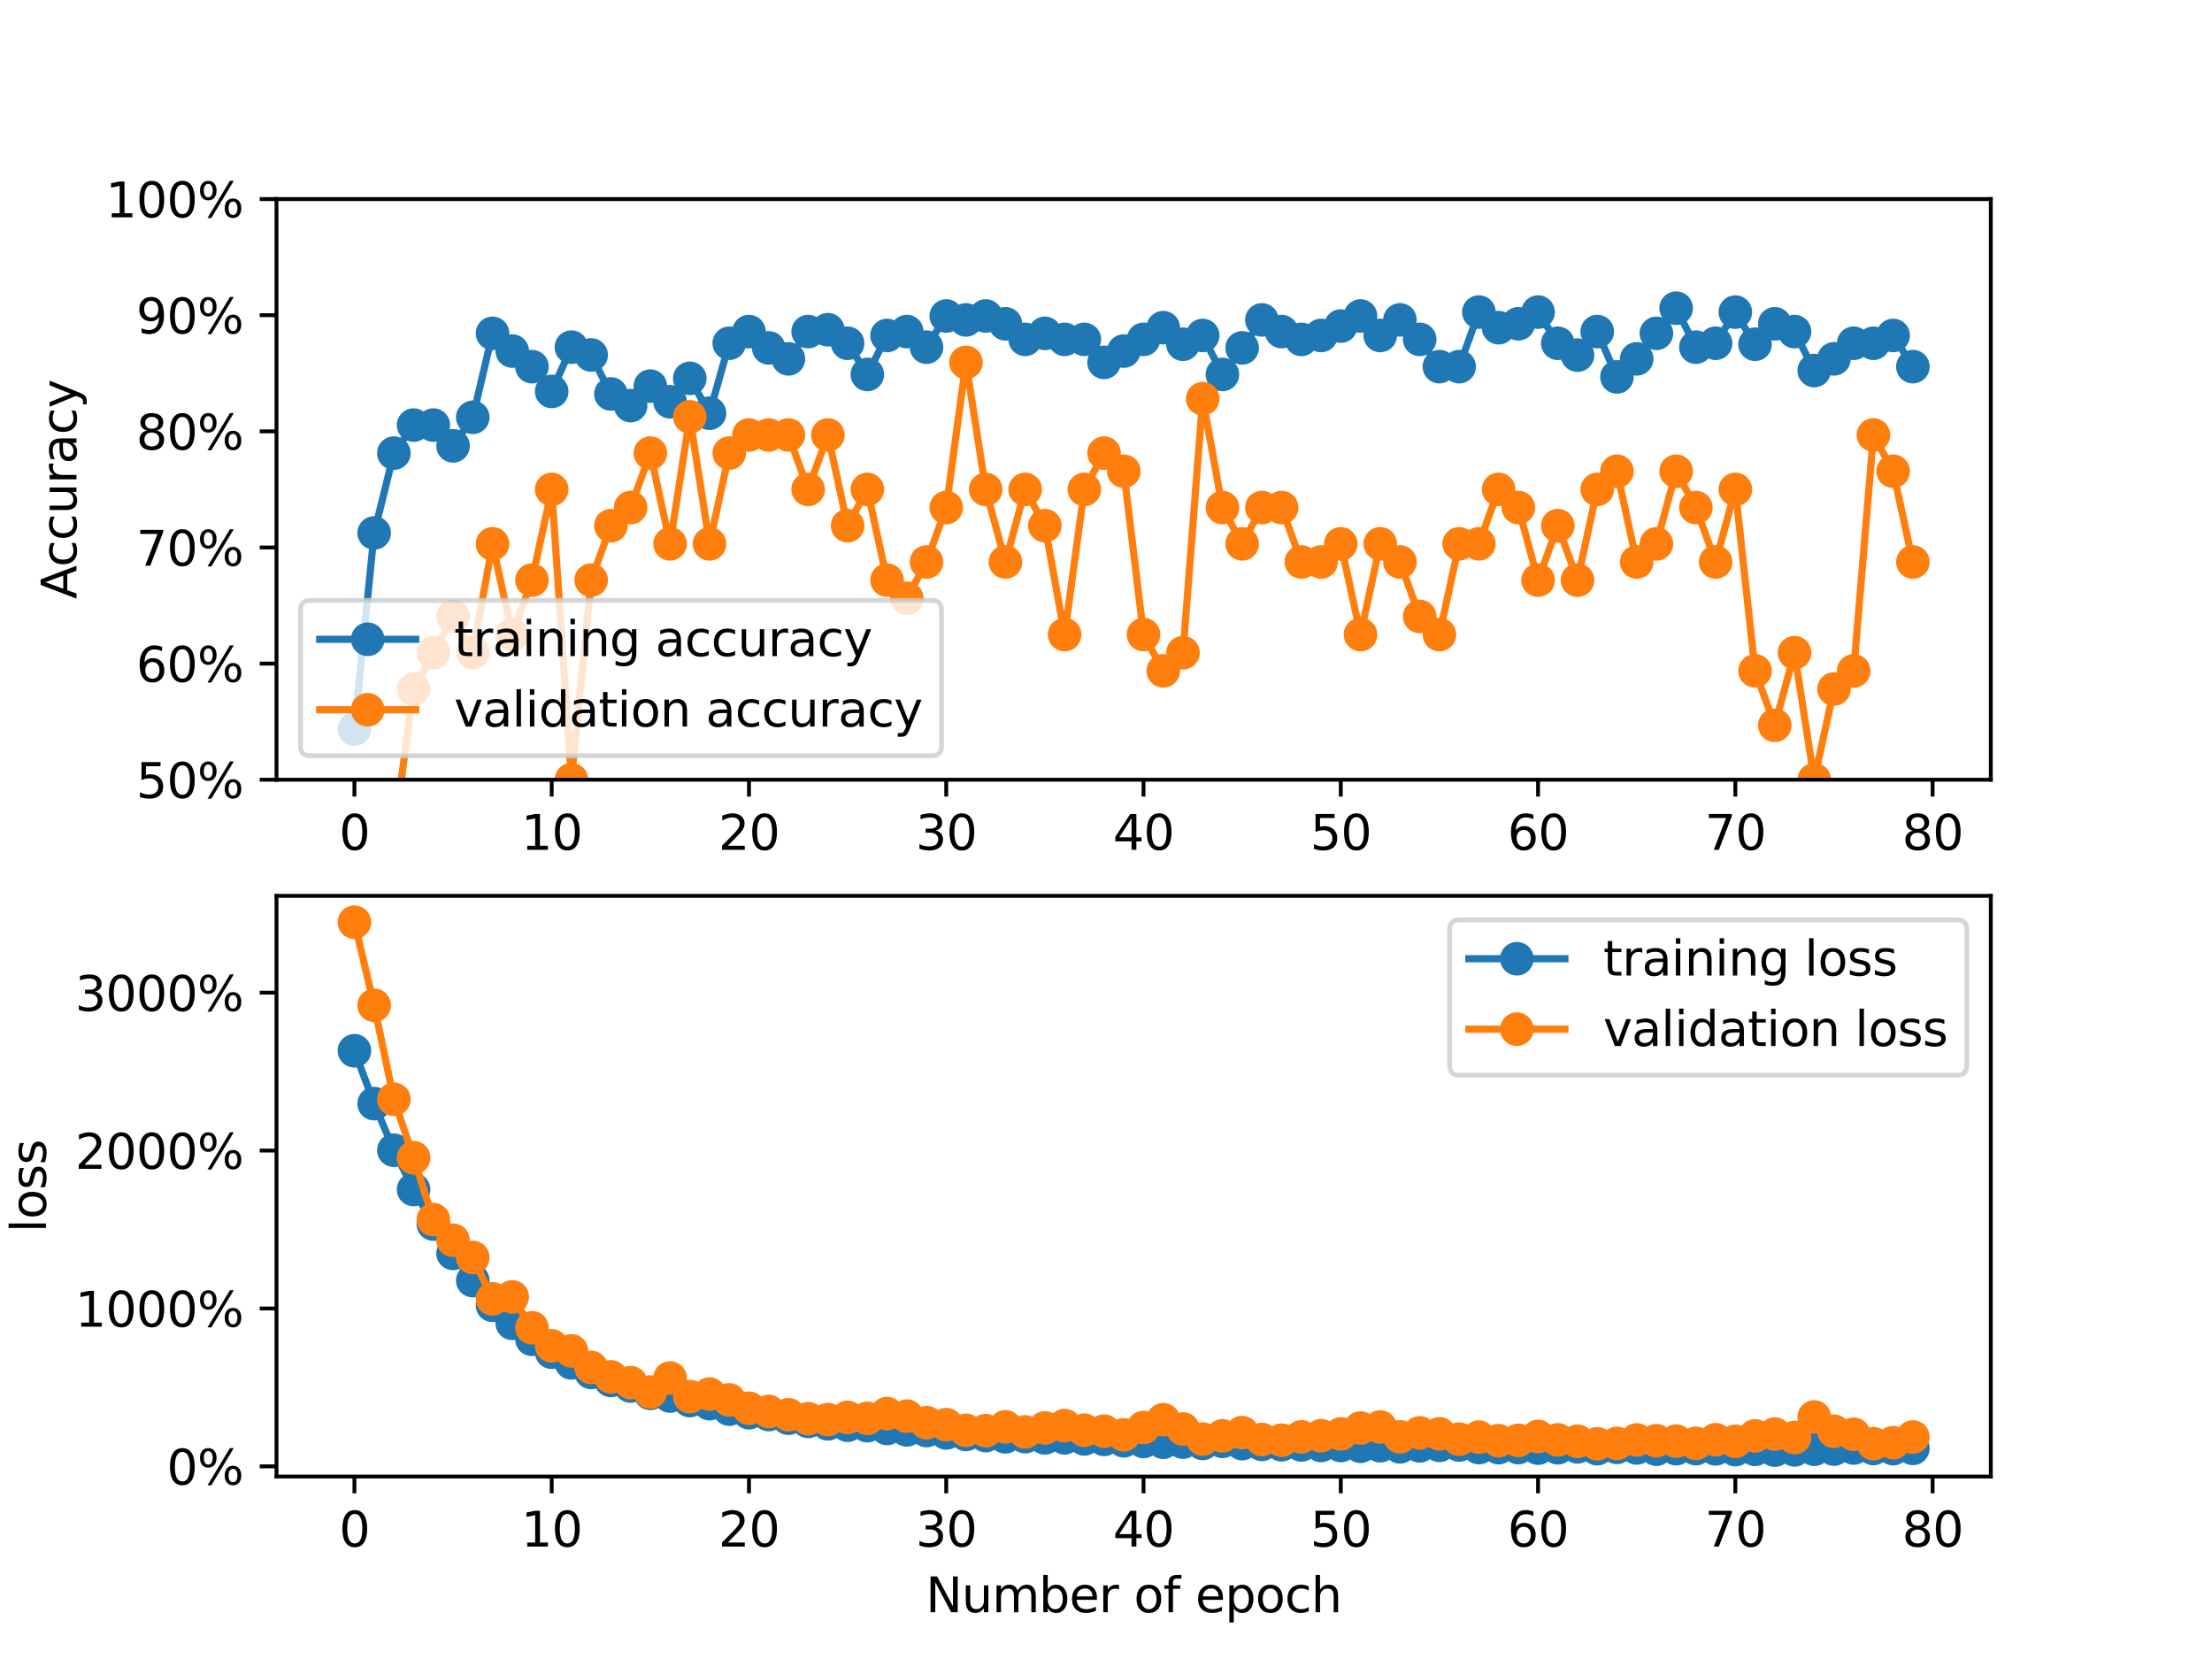 <?xml version="1.0" encoding="utf-8" standalone="no"?>
<!DOCTYPE svg PUBLIC "-//W3C//DTD SVG 1.1//EN"
  "http://www.w3.org/Graphics/SVG/1.1/DTD/svg11.dtd">
<svg xmlns:xlink="http://www.w3.org/1999/xlink" width="460.8pt" height="345.6pt" viewBox="0 0 460.8 345.6" xmlns="http://www.w3.org/2000/svg" version="1.1">
 <defs>
  <style type="text/css">*{stroke-linejoin: round; stroke-linecap: butt}</style>
 </defs>
 <g id="figure_1">
  <g id="patch_1">
   <path d="M 0 345.6 
L 460.8 345.6 
L 460.8 0 
L 0 0 
z
" style="fill: #ffffff"/>
  </g>
  <g id="axes_1">
   <g id="patch_2">
    <path d="M 57.6 162.432 
L 414.72 162.432 
L 414.72 41.472 
L 57.6 41.472 
z
" style="fill: #ffffff"/>
   </g>
   <g id="matplotlib.axis_1">
    <g id="xtick_1">
     <g id="line2d_1">
      <defs>
       <path id="m5f8fe01b82" d="M 0 0 
L 0 3.5 
" style="stroke: #000000; stroke-width: 0.8"/>
      </defs>
      <g>
       <use xlink:href="#m5f8fe01b82" x="73.833" y="162.432" style="stroke: #000000; stroke-width: 0.8"/>
      </g>
     </g>
     <g id="text_1">
      <!-- 0 -->
      <g transform="translate(70.651 177.03) scale(0.1 -0.1)">
       <defs>
        <path id="DejaVuSans-30" d="M 2034 4250 
Q 1547 4250 1301 3770 
Q 1056 3291 1056 2328 
Q 1056 1369 1301 889 
Q 1547 409 2034 409 
Q 2525 409 2770 889 
Q 3016 1369 3016 2328 
Q 3016 3291 2770 3770 
Q 2525 4250 2034 4250 
z
M 2034 4750 
Q 2819 4750 3233 4129 
Q 3647 3509 3647 2328 
Q 3647 1150 3233 529 
Q 2819 -91 2034 -91 
Q 1250 -91 836 529 
Q 422 1150 422 2328 
Q 422 3509 836 4129 
Q 1250 4750 2034 4750 
z
" transform="scale(0.016)"/>
       </defs>
       <use xlink:href="#DejaVuSans-30"/>
      </g>
     </g>
    </g>
    <g id="xtick_2">
     <g id="line2d_2">
      <g>
       <use xlink:href="#m5f8fe01b82" x="114.928" y="162.432" style="stroke: #000000; stroke-width: 0.8"/>
      </g>
     </g>
     <g id="text_2">
      <!-- 10 -->
      <g transform="translate(108.566 177.03) scale(0.1 -0.1)">
       <defs>
        <path id="DejaVuSans-31" d="M 794 531 
L 1825 531 
L 1825 4091 
L 703 3866 
L 703 4441 
L 1819 4666 
L 2450 4666 
L 2450 531 
L 3481 531 
L 3481 0 
L 794 0 
L 794 531 
z
" transform="scale(0.016)"/>
       </defs>
       <use xlink:href="#DejaVuSans-31"/>
       <use xlink:href="#DejaVuSans-30" x="63.623"/>
      </g>
     </g>
    </g>
    <g id="xtick_3">
     <g id="line2d_3">
      <g>
       <use xlink:href="#m5f8fe01b82" x="156.024" y="162.432" style="stroke: #000000; stroke-width: 0.8"/>
      </g>
     </g>
     <g id="text_3">
      <!-- 20 -->
      <g transform="translate(149.661 177.03) scale(0.1 -0.1)">
       <defs>
        <path id="DejaVuSans-32" d="M 1228 531 
L 3431 531 
L 3431 0 
L 469 0 
L 469 531 
Q 828 903 1448 1529 
Q 2069 2156 2228 2338 
Q 2531 2678 2651 2914 
Q 2772 3150 2772 3378 
Q 2772 3750 2511 3984 
Q 2250 4219 1831 4219 
Q 1534 4219 1204 4116 
Q 875 4013 500 3803 
L 500 4441 
Q 881 4594 1212 4672 
Q 1544 4750 1819 4750 
Q 2544 4750 2975 4387 
Q 3406 4025 3406 3419 
Q 3406 3131 3298 2873 
Q 3191 2616 2906 2266 
Q 2828 2175 2409 1742 
Q 1991 1309 1228 531 
z
" transform="scale(0.016)"/>
       </defs>
       <use xlink:href="#DejaVuSans-32"/>
       <use xlink:href="#DejaVuSans-30" x="63.623"/>
      </g>
     </g>
    </g>
    <g id="xtick_4">
     <g id="line2d_4">
      <g>
       <use xlink:href="#m5f8fe01b82" x="197.119" y="162.432" style="stroke: #000000; stroke-width: 0.8"/>
      </g>
     </g>
     <g id="text_4">
      <!-- 30 -->
      <g transform="translate(190.757 177.03) scale(0.1 -0.1)">
       <defs>
        <path id="DejaVuSans-33" d="M 2597 2516 
Q 3050 2419 3304 2112 
Q 3559 1806 3559 1356 
Q 3559 666 3084 287 
Q 2609 -91 1734 -91 
Q 1441 -91 1130 -33 
Q 819 25 488 141 
L 488 750 
Q 750 597 1062 519 
Q 1375 441 1716 441 
Q 2309 441 2620 675 
Q 2931 909 2931 1356 
Q 2931 1769 2642 2001 
Q 2353 2234 1838 2234 
L 1294 2234 
L 1294 2753 
L 1863 2753 
Q 2328 2753 2575 2939 
Q 2822 3125 2822 3475 
Q 2822 3834 2567 4026 
Q 2313 4219 1838 4219 
Q 1578 4219 1281 4162 
Q 984 4106 628 3988 
L 628 4550 
Q 988 4650 1302 4700 
Q 1616 4750 1894 4750 
Q 2613 4750 3031 4423 
Q 3450 4097 3450 3541 
Q 3450 3153 3228 2886 
Q 3006 2619 2597 2516 
z
" transform="scale(0.016)"/>
       </defs>
       <use xlink:href="#DejaVuSans-33"/>
       <use xlink:href="#DejaVuSans-30" x="63.623"/>
      </g>
     </g>
    </g>
    <g id="xtick_5">
     <g id="line2d_5">
      <g>
       <use xlink:href="#m5f8fe01b82" x="238.215" y="162.432" style="stroke: #000000; stroke-width: 0.8"/>
      </g>
     </g>
     <g id="text_5">
      <!-- 40 -->
      <g transform="translate(231.852 177.03) scale(0.1 -0.1)">
       <defs>
        <path id="DejaVuSans-34" d="M 2419 4116 
L 825 1625 
L 2419 1625 
L 2419 4116 
z
M 2253 4666 
L 3047 4666 
L 3047 1625 
L 3713 1625 
L 3713 1100 
L 3047 1100 
L 3047 0 
L 2419 0 
L 2419 1100 
L 313 1100 
L 313 1709 
L 2253 4666 
z
" transform="scale(0.016)"/>
       </defs>
       <use xlink:href="#DejaVuSans-34"/>
       <use xlink:href="#DejaVuSans-30" x="63.623"/>
      </g>
     </g>
    </g>
    <g id="xtick_6">
     <g id="line2d_6">
      <g>
       <use xlink:href="#m5f8fe01b82" x="279.31" y="162.432" style="stroke: #000000; stroke-width: 0.8"/>
      </g>
     </g>
     <g id="text_6">
      <!-- 50 -->
      <g transform="translate(272.948 177.03) scale(0.1 -0.1)">
       <defs>
        <path id="DejaVuSans-35" d="M 691 4666 
L 3169 4666 
L 3169 4134 
L 1269 4134 
L 1269 2991 
Q 1406 3038 1543 3061 
Q 1681 3084 1819 3084 
Q 2600 3084 3056 2656 
Q 3513 2228 3513 1497 
Q 3513 744 3044 326 
Q 2575 -91 1722 -91 
Q 1428 -91 1123 -41 
Q 819 9 494 109 
L 494 744 
Q 775 591 1075 516 
Q 1375 441 1709 441 
Q 2250 441 2565 725 
Q 2881 1009 2881 1497 
Q 2881 1984 2565 2268 
Q 2250 2553 1709 2553 
Q 1456 2553 1204 2497 
Q 953 2441 691 2322 
L 691 4666 
z
" transform="scale(0.016)"/>
       </defs>
       <use xlink:href="#DejaVuSans-35"/>
       <use xlink:href="#DejaVuSans-30" x="63.623"/>
      </g>
     </g>
    </g>
    <g id="xtick_7">
     <g id="line2d_7">
      <g>
       <use xlink:href="#m5f8fe01b82" x="320.406" y="162.432" style="stroke: #000000; stroke-width: 0.8"/>
      </g>
     </g>
     <g id="text_7">
      <!-- 60 -->
      <g transform="translate(314.043 177.03) scale(0.1 -0.1)">
       <defs>
        <path id="DejaVuSans-36" d="M 2113 2584 
Q 1688 2584 1439 2293 
Q 1191 2003 1191 1497 
Q 1191 994 1439 701 
Q 1688 409 2113 409 
Q 2538 409 2786 701 
Q 3034 994 3034 1497 
Q 3034 2003 2786 2293 
Q 2538 2584 2113 2584 
z
M 3366 4563 
L 3366 3988 
Q 3128 4100 2886 4159 
Q 2644 4219 2406 4219 
Q 1781 4219 1451 3797 
Q 1122 3375 1075 2522 
Q 1259 2794 1537 2939 
Q 1816 3084 2150 3084 
Q 2853 3084 3261 2657 
Q 3669 2231 3669 1497 
Q 3669 778 3244 343 
Q 2819 -91 2113 -91 
Q 1303 -91 875 529 
Q 447 1150 447 2328 
Q 447 3434 972 4092 
Q 1497 4750 2381 4750 
Q 2619 4750 2861 4703 
Q 3103 4656 3366 4563 
z
" transform="scale(0.016)"/>
       </defs>
       <use xlink:href="#DejaVuSans-36"/>
       <use xlink:href="#DejaVuSans-30" x="63.623"/>
      </g>
     </g>
    </g>
    <g id="xtick_8">
     <g id="line2d_8">
      <g>
       <use xlink:href="#m5f8fe01b82" x="361.501" y="162.432" style="stroke: #000000; stroke-width: 0.8"/>
      </g>
     </g>
     <g id="text_8">
      <!-- 70 -->
      <g transform="translate(355.139 177.03) scale(0.1 -0.1)">
       <defs>
        <path id="DejaVuSans-37" d="M 525 4666 
L 3525 4666 
L 3525 4397 
L 1831 0 
L 1172 0 
L 2766 4134 
L 525 4134 
L 525 4666 
z
" transform="scale(0.016)"/>
       </defs>
       <use xlink:href="#DejaVuSans-37"/>
       <use xlink:href="#DejaVuSans-30" x="63.623"/>
      </g>
     </g>
    </g>
    <g id="xtick_9">
     <g id="line2d_9">
      <g>
       <use xlink:href="#m5f8fe01b82" x="402.597" y="162.432" style="stroke: #000000; stroke-width: 0.8"/>
      </g>
     </g>
     <g id="text_9">
      <!-- 80 -->
      <g transform="translate(396.234 177.03) scale(0.1 -0.1)">
       <defs>
        <path id="DejaVuSans-38" d="M 2034 2216 
Q 1584 2216 1326 1975 
Q 1069 1734 1069 1313 
Q 1069 891 1326 650 
Q 1584 409 2034 409 
Q 2484 409 2743 651 
Q 3003 894 3003 1313 
Q 3003 1734 2745 1975 
Q 2488 2216 2034 2216 
z
M 1403 2484 
Q 997 2584 770 2862 
Q 544 3141 544 3541 
Q 544 4100 942 4425 
Q 1341 4750 2034 4750 
Q 2731 4750 3128 4425 
Q 3525 4100 3525 3541 
Q 3525 3141 3298 2862 
Q 3072 2584 2669 2484 
Q 3125 2378 3379 2068 
Q 3634 1759 3634 1313 
Q 3634 634 3220 271 
Q 2806 -91 2034 -91 
Q 1263 -91 848 271 
Q 434 634 434 1313 
Q 434 1759 690 2068 
Q 947 2378 1403 2484 
z
M 1172 3481 
Q 1172 3119 1398 2916 
Q 1625 2713 2034 2713 
Q 2441 2713 2670 2916 
Q 2900 3119 2900 3481 
Q 2900 3844 2670 4047 
Q 2441 4250 2034 4250 
Q 1625 4250 1398 4047 
Q 1172 3844 1172 3481 
z
" transform="scale(0.016)"/>
       </defs>
       <use xlink:href="#DejaVuSans-38"/>
       <use xlink:href="#DejaVuSans-30" x="63.623"/>
      </g>
     </g>
    </g>
   </g>
   <g id="matplotlib.axis_2">
    <g id="ytick_1">
     <g id="line2d_10">
      <defs>
       <path id="m11391bea93" d="M 0 0 
L -3.5 0 
" style="stroke: #000000; stroke-width: 0.8"/>
      </defs>
      <g>
       <use xlink:href="#m11391bea93" x="57.6" y="162.432" style="stroke: #000000; stroke-width: 0.8"/>
      </g>
     </g>
     <g id="text_10">
      <!-- 50% -->
      <g transform="translate(28.373 166.231) scale(0.1 -0.1)">
       <defs>
        <path id="DejaVuSans-25" d="M 4653 2053 
Q 4381 2053 4226 1822 
Q 4072 1591 4072 1178 
Q 4072 772 4226 539 
Q 4381 306 4653 306 
Q 4919 306 5073 539 
Q 5228 772 5228 1178 
Q 5228 1588 5073 1820 
Q 4919 2053 4653 2053 
z
M 4653 2450 
Q 5147 2450 5437 2106 
Q 5728 1763 5728 1178 
Q 5728 594 5436 251 
Q 5144 -91 4653 -91 
Q 4153 -91 3862 251 
Q 3572 594 3572 1178 
Q 3572 1766 3864 2108 
Q 4156 2450 4653 2450 
z
M 1428 4353 
Q 1159 4353 1004 4120 
Q 850 3888 850 3481 
Q 850 3069 1003 2837 
Q 1156 2606 1428 2606 
Q 1700 2606 1854 2837 
Q 2009 3069 2009 3481 
Q 2009 3884 1853 4118 
Q 1697 4353 1428 4353 
z
M 4250 4750 
L 4750 4750 
L 1831 -91 
L 1331 -91 
L 4250 4750 
z
M 1428 4750 
Q 1922 4750 2215 4408 
Q 2509 4066 2509 3481 
Q 2509 2891 2217 2550 
Q 1925 2209 1428 2209 
Q 931 2209 642 2551 
Q 353 2894 353 3481 
Q 353 4063 643 4406 
Q 934 4750 1428 4750 
z
" transform="scale(0.016)"/>
       </defs>
       <use xlink:href="#DejaVuSans-35"/>
       <use xlink:href="#DejaVuSans-30" x="63.623"/>
       <use xlink:href="#DejaVuSans-25" x="127.246"/>
      </g>
     </g>
    </g>
    <g id="ytick_2">
     <g id="line2d_11">
      <g>
       <use xlink:href="#m11391bea93" x="57.6" y="138.24" style="stroke: #000000; stroke-width: 0.8"/>
      </g>
     </g>
     <g id="text_11">
      <!-- 60% -->
      <g transform="translate(28.373 142.039) scale(0.1 -0.1)">
       <use xlink:href="#DejaVuSans-36"/>
       <use xlink:href="#DejaVuSans-30" x="63.623"/>
       <use xlink:href="#DejaVuSans-25" x="127.246"/>
      </g>
     </g>
    </g>
    <g id="ytick_3">
     <g id="line2d_12">
      <g>
       <use xlink:href="#m11391bea93" x="57.6" y="114.048" style="stroke: #000000; stroke-width: 0.8"/>
      </g>
     </g>
     <g id="text_12">
      <!-- 70% -->
      <g transform="translate(28.373 117.847) scale(0.1 -0.1)">
       <use xlink:href="#DejaVuSans-37"/>
       <use xlink:href="#DejaVuSans-30" x="63.623"/>
       <use xlink:href="#DejaVuSans-25" x="127.246"/>
      </g>
     </g>
    </g>
    <g id="ytick_4">
     <g id="line2d_13">
      <g>
       <use xlink:href="#m11391bea93" x="57.6" y="89.856" style="stroke: #000000; stroke-width: 0.8"/>
      </g>
     </g>
     <g id="text_13">
      <!-- 80% -->
      <g transform="translate(28.373 93.655) scale(0.1 -0.1)">
       <use xlink:href="#DejaVuSans-38"/>
       <use xlink:href="#DejaVuSans-30" x="63.623"/>
       <use xlink:href="#DejaVuSans-25" x="127.246"/>
      </g>
     </g>
    </g>
    <g id="ytick_5">
     <g id="line2d_14">
      <g>
       <use xlink:href="#m11391bea93" x="57.6" y="65.664" style="stroke: #000000; stroke-width: 0.8"/>
      </g>
     </g>
     <g id="text_14">
      <!-- 90% -->
      <g transform="translate(28.373 69.463) scale(0.1 -0.1)">
       <defs>
        <path id="DejaVuSans-39" d="M 703 97 
L 703 672 
Q 941 559 1184 500 
Q 1428 441 1663 441 
Q 2288 441 2617 861 
Q 2947 1281 2994 2138 
Q 2813 1869 2534 1725 
Q 2256 1581 1919 1581 
Q 1219 1581 811 2004 
Q 403 2428 403 3163 
Q 403 3881 828 4315 
Q 1253 4750 1959 4750 
Q 2769 4750 3195 4129 
Q 3622 3509 3622 2328 
Q 3622 1225 3098 567 
Q 2575 -91 1691 -91 
Q 1453 -91 1209 -44 
Q 966 3 703 97 
z
M 1959 2075 
Q 2384 2075 2632 2365 
Q 2881 2656 2881 3163 
Q 2881 3666 2632 3958 
Q 2384 4250 1959 4250 
Q 1534 4250 1286 3958 
Q 1038 3666 1038 3163 
Q 1038 2656 1286 2365 
Q 1534 2075 1959 2075 
z
" transform="scale(0.016)"/>
       </defs>
       <use xlink:href="#DejaVuSans-39"/>
       <use xlink:href="#DejaVuSans-30" x="63.623"/>
       <use xlink:href="#DejaVuSans-25" x="127.246"/>
      </g>
     </g>
    </g>
    <g id="ytick_6">
     <g id="line2d_15">
      <g>
       <use xlink:href="#m11391bea93" x="57.6" y="41.472" style="stroke: #000000; stroke-width: 0.8"/>
      </g>
     </g>
     <g id="text_15">
      <!-- 100% -->
      <g transform="translate(22.011 45.271) scale(0.1 -0.1)">
       <use xlink:href="#DejaVuSans-31"/>
       <use xlink:href="#DejaVuSans-30" x="63.623"/>
       <use xlink:href="#DejaVuSans-30" x="127.246"/>
       <use xlink:href="#DejaVuSans-25" x="190.869"/>
      </g>
     </g>
    </g>
    <g id="text_16">
     <!-- Accuracy -->
     <g transform="translate(15.931 124.78) rotate(-90) scale(0.1 -0.1)">
      <defs>
       <path id="DejaVuSans-41" d="M 2188 4044 
L 1331 1722 
L 3047 1722 
L 2188 4044 
z
M 1831 4666 
L 2547 4666 
L 4325 0 
L 3669 0 
L 3244 1197 
L 1141 1197 
L 716 0 
L 50 0 
L 1831 4666 
z
" transform="scale(0.016)"/>
       <path id="DejaVuSans-63" d="M 3122 3366 
L 3122 2828 
Q 2878 2963 2633 3030 
Q 2388 3097 2138 3097 
Q 1578 3097 1268 2742 
Q 959 2388 959 1747 
Q 959 1106 1268 751 
Q 1578 397 2138 397 
Q 2388 397 2633 464 
Q 2878 531 3122 666 
L 3122 134 
Q 2881 22 2623 -34 
Q 2366 -91 2075 -91 
Q 1284 -91 818 406 
Q 353 903 353 1747 
Q 353 2603 823 3093 
Q 1294 3584 2113 3584 
Q 2378 3584 2631 3529 
Q 2884 3475 3122 3366 
z
" transform="scale(0.016)"/>
       <path id="DejaVuSans-75" d="M 544 1381 
L 544 3500 
L 1119 3500 
L 1119 1403 
Q 1119 906 1312 657 
Q 1506 409 1894 409 
Q 2359 409 2629 706 
Q 2900 1003 2900 1516 
L 2900 3500 
L 3475 3500 
L 3475 0 
L 2900 0 
L 2900 538 
Q 2691 219 2414 64 
Q 2138 -91 1772 -91 
Q 1169 -91 856 284 
Q 544 659 544 1381 
z
M 1991 3584 
L 1991 3584 
z
" transform="scale(0.016)"/>
       <path id="DejaVuSans-72" d="M 2631 2963 
Q 2534 3019 2420 3045 
Q 2306 3072 2169 3072 
Q 1681 3072 1420 2755 
Q 1159 2438 1159 1844 
L 1159 0 
L 581 0 
L 581 3500 
L 1159 3500 
L 1159 2956 
Q 1341 3275 1631 3429 
Q 1922 3584 2338 3584 
Q 2397 3584 2469 3576 
Q 2541 3569 2628 3553 
L 2631 2963 
z
" transform="scale(0.016)"/>
       <path id="DejaVuSans-61" d="M 2194 1759 
Q 1497 1759 1228 1600 
Q 959 1441 959 1056 
Q 959 750 1161 570 
Q 1363 391 1709 391 
Q 2188 391 2477 730 
Q 2766 1069 2766 1631 
L 2766 1759 
L 2194 1759 
z
M 3341 1997 
L 3341 0 
L 2766 0 
L 2766 531 
Q 2569 213 2275 61 
Q 1981 -91 1556 -91 
Q 1019 -91 701 211 
Q 384 513 384 1019 
Q 384 1609 779 1909 
Q 1175 2209 1959 2209 
L 2766 2209 
L 2766 2266 
Q 2766 2663 2505 2880 
Q 2244 3097 1772 3097 
Q 1472 3097 1187 3025 
Q 903 2953 641 2809 
L 641 3341 
Q 956 3463 1253 3523 
Q 1550 3584 1831 3584 
Q 2591 3584 2966 3190 
Q 3341 2797 3341 1997 
z
" transform="scale(0.016)"/>
       <path id="DejaVuSans-79" d="M 2059 -325 
Q 1816 -950 1584 -1140 
Q 1353 -1331 966 -1331 
L 506 -1331 
L 506 -850 
L 844 -850 
Q 1081 -850 1212 -737 
Q 1344 -625 1503 -206 
L 1606 56 
L 191 3500 
L 800 3500 
L 1894 763 
L 2988 3500 
L 3597 3500 
L 2059 -325 
z
" transform="scale(0.016)"/>
      </defs>
      <use xlink:href="#DejaVuSans-41"/>
      <use xlink:href="#DejaVuSans-63" x="66.658"/>
      <use xlink:href="#DejaVuSans-63" x="121.639"/>
      <use xlink:href="#DejaVuSans-75" x="176.619"/>
      <use xlink:href="#DejaVuSans-72" x="239.998"/>
      <use xlink:href="#DejaVuSans-61" x="281.111"/>
      <use xlink:href="#DejaVuSans-63" x="342.391"/>
      <use xlink:href="#DejaVuSans-79" x="397.371"/>
     </g>
    </g>
   </g>
   <g id="line2d_16">
    <path d="M 73.833 151.878 
L 77.942 111.024 
L 82.052 94.392 
L 86.161 88.557 
L 90.271 88.557 
L 94.38 92.88 
L 98.49 86.933 
L 102.6 69.444 
L 106.709 73.133 
L 110.819 76.38 
L 114.928 81.54 
L 119.038 72.321 
L 123.147 73.944 
L 127.257 82.063 
L 131.366 84.498 
L 135.476 80.439 
L 139.586 83.686 
L 143.695 78.815 
L 147.805 86.076 
L 151.914 71.509 
L 156.024 69.074 
L 160.133 72.468 
L 164.243 74.756 
L 168.352 69.074 
L 172.462 68.688 
L 176.572 71.509 
L 180.681 78.004 
L 184.791 69.885 
L 188.9 69.074 
L 193.01 72.321 
L 197.119 65.826 
L 201.229 66.638 
L 205.338 65.826 
L 209.448 67.45 
L 213.557 70.697 
L 217.667 69.444 
L 221.777 70.697 
L 225.886 70.697 
L 229.996 75.492 
L 234.105 73.133 
L 238.215 70.697 
L 242.324 68.262 
L 246.434 71.712 
L 250.543 69.885 
L 254.653 78.004 
L 258.763 72.468 
L 262.872 66.638 
L 266.982 69.074 
L 271.091 70.697 
L 275.201 69.885 
L 279.31 67.932 
L 283.42 65.826 
L 287.529 69.885 
L 291.639 66.638 
L 295.748 70.697 
L 299.858 76.38 
L 303.968 76.38 
L 308.077 65.015 
L 312.187 68.262 
L 316.296 67.45 
L 320.406 65.015 
L 324.515 71.509 
L 328.625 73.98 
L 332.734 69.074 
L 336.844 78.516 
L 340.954 74.756 
L 345.063 69.444 
L 349.173 64.203 
L 353.282 72.321 
L 357.392 71.509 
L 361.501 65.015 
L 365.611 71.712 
L 369.72 67.45 
L 373.83 69.074 
L 377.94 77.192 
L 382.049 74.756 
L 386.159 71.509 
L 390.268 71.509 
L 394.378 69.885 
L 398.487 76.38 
" clip-path="url(#pd742e74ab7)" style="fill: none; stroke: #1f77b4; stroke-width: 1.5; stroke-linecap: square"/>
    <defs>
     <path id="m62b7507f6b" d="M 0 3 
C 0.796 3 1.559 2.684 2.121 2.121 
C 2.684 1.559 3 0.796 3 0 
C 3 -0.796 2.684 -1.559 2.121 -2.121 
C 1.559 -2.684 0.796 -3 0 -3 
C -0.796 -3 -1.559 -2.684 -2.121 -2.121 
C -2.684 -1.559 -3 -0.796 -3 0 
C -3 0.796 -2.684 1.559 -2.121 2.121 
C -1.559 2.684 -0.796 3 0 3 
z
" style="stroke: #1f77b4"/>
    </defs>
    <g clip-path="url(#pd742e74ab7)">
     <use xlink:href="#m62b7507f6b" x="73.833" y="151.878" style="fill: #1f77b4; stroke: #1f77b4"/>
     <use xlink:href="#m62b7507f6b" x="77.942" y="111.024" style="fill: #1f77b4; stroke: #1f77b4"/>
     <use xlink:href="#m62b7507f6b" x="82.052" y="94.392" style="fill: #1f77b4; stroke: #1f77b4"/>
     <use xlink:href="#m62b7507f6b" x="86.161" y="88.557" style="fill: #1f77b4; stroke: #1f77b4"/>
     <use xlink:href="#m62b7507f6b" x="90.271" y="88.557" style="fill: #1f77b4; stroke: #1f77b4"/>
     <use xlink:href="#m62b7507f6b" x="94.38" y="92.88" style="fill: #1f77b4; stroke: #1f77b4"/>
     <use xlink:href="#m62b7507f6b" x="98.49" y="86.933" style="fill: #1f77b4; stroke: #1f77b4"/>
     <use xlink:href="#m62b7507f6b" x="102.6" y="69.444" style="fill: #1f77b4; stroke: #1f77b4"/>
     <use xlink:href="#m62b7507f6b" x="106.709" y="73.133" style="fill: #1f77b4; stroke: #1f77b4"/>
     <use xlink:href="#m62b7507f6b" x="110.819" y="76.38" style="fill: #1f77b4; stroke: #1f77b4"/>
     <use xlink:href="#m62b7507f6b" x="114.928" y="81.54" style="fill: #1f77b4; stroke: #1f77b4"/>
     <use xlink:href="#m62b7507f6b" x="119.038" y="72.321" style="fill: #1f77b4; stroke: #1f77b4"/>
     <use xlink:href="#m62b7507f6b" x="123.147" y="73.944" style="fill: #1f77b4; stroke: #1f77b4"/>
     <use xlink:href="#m62b7507f6b" x="127.257" y="82.063" style="fill: #1f77b4; stroke: #1f77b4"/>
     <use xlink:href="#m62b7507f6b" x="131.366" y="84.498" style="fill: #1f77b4; stroke: #1f77b4"/>
     <use xlink:href="#m62b7507f6b" x="135.476" y="80.439" style="fill: #1f77b4; stroke: #1f77b4"/>
     <use xlink:href="#m62b7507f6b" x="139.586" y="83.686" style="fill: #1f77b4; stroke: #1f77b4"/>
     <use xlink:href="#m62b7507f6b" x="143.695" y="78.815" style="fill: #1f77b4; stroke: #1f77b4"/>
     <use xlink:href="#m62b7507f6b" x="147.805" y="86.076" style="fill: #1f77b4; stroke: #1f77b4"/>
     <use xlink:href="#m62b7507f6b" x="151.914" y="71.509" style="fill: #1f77b4; stroke: #1f77b4"/>
     <use xlink:href="#m62b7507f6b" x="156.024" y="69.074" style="fill: #1f77b4; stroke: #1f77b4"/>
     <use xlink:href="#m62b7507f6b" x="160.133" y="72.468" style="fill: #1f77b4; stroke: #1f77b4"/>
     <use xlink:href="#m62b7507f6b" x="164.243" y="74.756" style="fill: #1f77b4; stroke: #1f77b4"/>
     <use xlink:href="#m62b7507f6b" x="168.352" y="69.074" style="fill: #1f77b4; stroke: #1f77b4"/>
     <use xlink:href="#m62b7507f6b" x="172.462" y="68.688" style="fill: #1f77b4; stroke: #1f77b4"/>
     <use xlink:href="#m62b7507f6b" x="176.572" y="71.509" style="fill: #1f77b4; stroke: #1f77b4"/>
     <use xlink:href="#m62b7507f6b" x="180.681" y="78.004" style="fill: #1f77b4; stroke: #1f77b4"/>
     <use xlink:href="#m62b7507f6b" x="184.791" y="69.885" style="fill: #1f77b4; stroke: #1f77b4"/>
     <use xlink:href="#m62b7507f6b" x="188.9" y="69.074" style="fill: #1f77b4; stroke: #1f77b4"/>
     <use xlink:href="#m62b7507f6b" x="193.01" y="72.321" style="fill: #1f77b4; stroke: #1f77b4"/>
     <use xlink:href="#m62b7507f6b" x="197.119" y="65.826" style="fill: #1f77b4; stroke: #1f77b4"/>
     <use xlink:href="#m62b7507f6b" x="201.229" y="66.638" style="fill: #1f77b4; stroke: #1f77b4"/>
     <use xlink:href="#m62b7507f6b" x="205.338" y="65.826" style="fill: #1f77b4; stroke: #1f77b4"/>
     <use xlink:href="#m62b7507f6b" x="209.448" y="67.45" style="fill: #1f77b4; stroke: #1f77b4"/>
     <use xlink:href="#m62b7507f6b" x="213.557" y="70.697" style="fill: #1f77b4; stroke: #1f77b4"/>
     <use xlink:href="#m62b7507f6b" x="217.667" y="69.444" style="fill: #1f77b4; stroke: #1f77b4"/>
     <use xlink:href="#m62b7507f6b" x="221.777" y="70.697" style="fill: #1f77b4; stroke: #1f77b4"/>
     <use xlink:href="#m62b7507f6b" x="225.886" y="70.697" style="fill: #1f77b4; stroke: #1f77b4"/>
     <use xlink:href="#m62b7507f6b" x="229.996" y="75.492" style="fill: #1f77b4; stroke: #1f77b4"/>
     <use xlink:href="#m62b7507f6b" x="234.105" y="73.133" style="fill: #1f77b4; stroke: #1f77b4"/>
     <use xlink:href="#m62b7507f6b" x="238.215" y="70.697" style="fill: #1f77b4; stroke: #1f77b4"/>
     <use xlink:href="#m62b7507f6b" x="242.324" y="68.262" style="fill: #1f77b4; stroke: #1f77b4"/>
     <use xlink:href="#m62b7507f6b" x="246.434" y="71.712" style="fill: #1f77b4; stroke: #1f77b4"/>
     <use xlink:href="#m62b7507f6b" x="250.543" y="69.885" style="fill: #1f77b4; stroke: #1f77b4"/>
     <use xlink:href="#m62b7507f6b" x="254.653" y="78.004" style="fill: #1f77b4; stroke: #1f77b4"/>
     <use xlink:href="#m62b7507f6b" x="258.763" y="72.468" style="fill: #1f77b4; stroke: #1f77b4"/>
     <use xlink:href="#m62b7507f6b" x="262.872" y="66.638" style="fill: #1f77b4; stroke: #1f77b4"/>
     <use xlink:href="#m62b7507f6b" x="266.982" y="69.074" style="fill: #1f77b4; stroke: #1f77b4"/>
     <use xlink:href="#m62b7507f6b" x="271.091" y="70.697" style="fill: #1f77b4; stroke: #1f77b4"/>
     <use xlink:href="#m62b7507f6b" x="275.201" y="69.885" style="fill: #1f77b4; stroke: #1f77b4"/>
     <use xlink:href="#m62b7507f6b" x="279.31" y="67.932" style="fill: #1f77b4; stroke: #1f77b4"/>
     <use xlink:href="#m62b7507f6b" x="283.42" y="65.826" style="fill: #1f77b4; stroke: #1f77b4"/>
     <use xlink:href="#m62b7507f6b" x="287.529" y="69.885" style="fill: #1f77b4; stroke: #1f77b4"/>
     <use xlink:href="#m62b7507f6b" x="291.639" y="66.638" style="fill: #1f77b4; stroke: #1f77b4"/>
     <use xlink:href="#m62b7507f6b" x="295.748" y="70.697" style="fill: #1f77b4; stroke: #1f77b4"/>
     <use xlink:href="#m62b7507f6b" x="299.858" y="76.38" style="fill: #1f77b4; stroke: #1f77b4"/>
     <use xlink:href="#m62b7507f6b" x="303.968" y="76.38" style="fill: #1f77b4; stroke: #1f77b4"/>
     <use xlink:href="#m62b7507f6b" x="308.077" y="65.015" style="fill: #1f77b4; stroke: #1f77b4"/>
     <use xlink:href="#m62b7507f6b" x="312.187" y="68.262" style="fill: #1f77b4; stroke: #1f77b4"/>
     <use xlink:href="#m62b7507f6b" x="316.296" y="67.45" style="fill: #1f77b4; stroke: #1f77b4"/>
     <use xlink:href="#m62b7507f6b" x="320.406" y="65.015" style="fill: #1f77b4; stroke: #1f77b4"/>
     <use xlink:href="#m62b7507f6b" x="324.515" y="71.509" style="fill: #1f77b4; stroke: #1f77b4"/>
     <use xlink:href="#m62b7507f6b" x="328.625" y="73.98" style="fill: #1f77b4; stroke: #1f77b4"/>
     <use xlink:href="#m62b7507f6b" x="332.734" y="69.074" style="fill: #1f77b4; stroke: #1f77b4"/>
     <use xlink:href="#m62b7507f6b" x="336.844" y="78.516" style="fill: #1f77b4; stroke: #1f77b4"/>
     <use xlink:href="#m62b7507f6b" x="340.954" y="74.756" style="fill: #1f77b4; stroke: #1f77b4"/>
     <use xlink:href="#m62b7507f6b" x="345.063" y="69.444" style="fill: #1f77b4; stroke: #1f77b4"/>
     <use xlink:href="#m62b7507f6b" x="349.173" y="64.203" style="fill: #1f77b4; stroke: #1f77b4"/>
     <use xlink:href="#m62b7507f6b" x="353.282" y="72.321" style="fill: #1f77b4; stroke: #1f77b4"/>
     <use xlink:href="#m62b7507f6b" x="357.392" y="71.509" style="fill: #1f77b4; stroke: #1f77b4"/>
     <use xlink:href="#m62b7507f6b" x="361.501" y="65.015" style="fill: #1f77b4; stroke: #1f77b4"/>
     <use xlink:href="#m62b7507f6b" x="365.611" y="71.712" style="fill: #1f77b4; stroke: #1f77b4"/>
     <use xlink:href="#m62b7507f6b" x="369.72" y="67.45" style="fill: #1f77b4; stroke: #1f77b4"/>
     <use xlink:href="#m62b7507f6b" x="373.83" y="69.074" style="fill: #1f77b4; stroke: #1f77b4"/>
     <use xlink:href="#m62b7507f6b" x="377.94" y="77.192" style="fill: #1f77b4; stroke: #1f77b4"/>
     <use xlink:href="#m62b7507f6b" x="382.049" y="74.756" style="fill: #1f77b4; stroke: #1f77b4"/>
     <use xlink:href="#m62b7507f6b" x="386.159" y="71.509" style="fill: #1f77b4; stroke: #1f77b4"/>
     <use xlink:href="#m62b7507f6b" x="390.268" y="71.509" style="fill: #1f77b4; stroke: #1f77b4"/>
     <use xlink:href="#m62b7507f6b" x="394.378" y="69.885" style="fill: #1f77b4; stroke: #1f77b4"/>
     <use xlink:href="#m62b7507f6b" x="398.487" y="76.38" style="fill: #1f77b4; stroke: #1f77b4"/>
    </g>
   </g>
   <g id="line2d_17">
    <path d="M 73.833 181.332 
L 77.942 173.772 
L 82.052 173.772 
L 86.161 143.532 
L 90.271 135.972 
L 94.38 128.412 
L 98.49 135.972 
L 102.6 113.292 
L 106.709 132.192 
L 110.819 120.852 
L 114.928 101.952 
L 119.038 162.432 
L 123.147 120.852 
L 127.257 109.512 
L 131.366 105.732 
L 135.476 94.392 
L 139.586 113.292 
L 143.695 86.832 
L 147.805 113.292 
L 151.914 94.392 
L 156.024 90.612 
L 160.133 90.612 
L 164.243 90.612 
L 168.352 101.952 
L 172.462 90.612 
L 176.572 109.512 
L 180.681 101.952 
L 184.791 120.852 
L 188.9 124.632 
L 193.01 117.072 
L 197.119 105.732 
L 201.229 75.492 
L 205.338 101.952 
L 209.448 117.072 
L 213.557 101.952 
L 217.667 109.512 
L 221.777 132.192 
L 225.886 101.952 
L 229.996 94.392 
L 234.105 98.172 
L 238.215 132.192 
L 242.324 139.752 
L 246.434 135.972 
L 250.543 83.052 
L 254.653 105.732 
L 258.763 113.292 
L 262.872 105.732 
L 266.982 105.732 
L 271.091 117.072 
L 275.201 117.072 
L 279.31 113.292 
L 283.42 132.192 
L 287.529 113.292 
L 291.639 117.072 
L 295.748 128.412 
L 299.858 132.192 
L 303.968 113.292 
L 308.077 113.292 
L 312.187 101.952 
L 316.296 105.732 
L 320.406 120.852 
L 324.515 109.512 
L 328.625 120.852 
L 332.734 101.952 
L 336.844 98.172 
L 340.954 117.072 
L 345.063 113.292 
L 349.173 98.172 
L 353.282 105.732 
L 357.392 117.072 
L 361.501 101.952 
L 365.611 139.752 
L 369.72 151.092 
L 373.83 135.972 
L 377.94 162.432 
L 382.049 143.532 
L 386.159 139.752 
L 390.268 90.612 
L 394.378 98.172 
L 398.487 117.072 
" clip-path="url(#pd742e74ab7)" style="fill: none; stroke: #ff7f0e; stroke-width: 1.5; stroke-linecap: square"/>
    <defs>
     <path id="mdbb7ace535" d="M 0 3 
C 0.796 3 1.559 2.684 2.121 2.121 
C 2.684 1.559 3 0.796 3 0 
C 3 -0.796 2.684 -1.559 2.121 -2.121 
C 1.559 -2.684 0.796 -3 0 -3 
C -0.796 -3 -1.559 -2.684 -2.121 -2.121 
C -2.684 -1.559 -3 -0.796 -3 0 
C -3 0.796 -2.684 1.559 -2.121 2.121 
C -1.559 2.684 -0.796 3 0 3 
z
" style="stroke: #ff7f0e"/>
    </defs>
    <g clip-path="url(#pd742e74ab7)">
     <use xlink:href="#mdbb7ace535" x="73.833" y="181.332" style="fill: #ff7f0e; stroke: #ff7f0e"/>
     <use xlink:href="#mdbb7ace535" x="77.942" y="173.772" style="fill: #ff7f0e; stroke: #ff7f0e"/>
     <use xlink:href="#mdbb7ace535" x="82.052" y="173.772" style="fill: #ff7f0e; stroke: #ff7f0e"/>
     <use xlink:href="#mdbb7ace535" x="86.161" y="143.532" style="fill: #ff7f0e; stroke: #ff7f0e"/>
     <use xlink:href="#mdbb7ace535" x="90.271" y="135.972" style="fill: #ff7f0e; stroke: #ff7f0e"/>
     <use xlink:href="#mdbb7ace535" x="94.38" y="128.412" style="fill: #ff7f0e; stroke: #ff7f0e"/>
     <use xlink:href="#mdbb7ace535" x="98.49" y="135.972" style="fill: #ff7f0e; stroke: #ff7f0e"/>
     <use xlink:href="#mdbb7ace535" x="102.6" y="113.292" style="fill: #ff7f0e; stroke: #ff7f0e"/>
     <use xlink:href="#mdbb7ace535" x="106.709" y="132.192" style="fill: #ff7f0e; stroke: #ff7f0e"/>
     <use xlink:href="#mdbb7ace535" x="110.819" y="120.852" style="fill: #ff7f0e; stroke: #ff7f0e"/>
     <use xlink:href="#mdbb7ace535" x="114.928" y="101.952" style="fill: #ff7f0e; stroke: #ff7f0e"/>
     <use xlink:href="#mdbb7ace535" x="119.038" y="162.432" style="fill: #ff7f0e; stroke: #ff7f0e"/>
     <use xlink:href="#mdbb7ace535" x="123.147" y="120.852" style="fill: #ff7f0e; stroke: #ff7f0e"/>
     <use xlink:href="#mdbb7ace535" x="127.257" y="109.512" style="fill: #ff7f0e; stroke: #ff7f0e"/>
     <use xlink:href="#mdbb7ace535" x="131.366" y="105.732" style="fill: #ff7f0e; stroke: #ff7f0e"/>
     <use xlink:href="#mdbb7ace535" x="135.476" y="94.392" style="fill: #ff7f0e; stroke: #ff7f0e"/>
     <use xlink:href="#mdbb7ace535" x="139.586" y="113.292" style="fill: #ff7f0e; stroke: #ff7f0e"/>
     <use xlink:href="#mdbb7ace535" x="143.695" y="86.832" style="fill: #ff7f0e; stroke: #ff7f0e"/>
     <use xlink:href="#mdbb7ace535" x="147.805" y="113.292" style="fill: #ff7f0e; stroke: #ff7f0e"/>
     <use xlink:href="#mdbb7ace535" x="151.914" y="94.392" style="fill: #ff7f0e; stroke: #ff7f0e"/>
     <use xlink:href="#mdbb7ace535" x="156.024" y="90.612" style="fill: #ff7f0e; stroke: #ff7f0e"/>
     <use xlink:href="#mdbb7ace535" x="160.133" y="90.612" style="fill: #ff7f0e; stroke: #ff7f0e"/>
     <use xlink:href="#mdbb7ace535" x="164.243" y="90.612" style="fill: #ff7f0e; stroke: #ff7f0e"/>
     <use xlink:href="#mdbb7ace535" x="168.352" y="101.952" style="fill: #ff7f0e; stroke: #ff7f0e"/>
     <use xlink:href="#mdbb7ace535" x="172.462" y="90.612" style="fill: #ff7f0e; stroke: #ff7f0e"/>
     <use xlink:href="#mdbb7ace535" x="176.572" y="109.512" style="fill: #ff7f0e; stroke: #ff7f0e"/>
     <use xlink:href="#mdbb7ace535" x="180.681" y="101.952" style="fill: #ff7f0e; stroke: #ff7f0e"/>
     <use xlink:href="#mdbb7ace535" x="184.791" y="120.852" style="fill: #ff7f0e; stroke: #ff7f0e"/>
     <use xlink:href="#mdbb7ace535" x="188.9" y="124.632" style="fill: #ff7f0e; stroke: #ff7f0e"/>
     <use xlink:href="#mdbb7ace535" x="193.01" y="117.072" style="fill: #ff7f0e; stroke: #ff7f0e"/>
     <use xlink:href="#mdbb7ace535" x="197.119" y="105.732" style="fill: #ff7f0e; stroke: #ff7f0e"/>
     <use xlink:href="#mdbb7ace535" x="201.229" y="75.492" style="fill: #ff7f0e; stroke: #ff7f0e"/>
     <use xlink:href="#mdbb7ace535" x="205.338" y="101.952" style="fill: #ff7f0e; stroke: #ff7f0e"/>
     <use xlink:href="#mdbb7ace535" x="209.448" y="117.072" style="fill: #ff7f0e; stroke: #ff7f0e"/>
     <use xlink:href="#mdbb7ace535" x="213.557" y="101.952" style="fill: #ff7f0e; stroke: #ff7f0e"/>
     <use xlink:href="#mdbb7ace535" x="217.667" y="109.512" style="fill: #ff7f0e; stroke: #ff7f0e"/>
     <use xlink:href="#mdbb7ace535" x="221.777" y="132.192" style="fill: #ff7f0e; stroke: #ff7f0e"/>
     <use xlink:href="#mdbb7ace535" x="225.886" y="101.952" style="fill: #ff7f0e; stroke: #ff7f0e"/>
     <use xlink:href="#mdbb7ace535" x="229.996" y="94.392" style="fill: #ff7f0e; stroke: #ff7f0e"/>
     <use xlink:href="#mdbb7ace535" x="234.105" y="98.172" style="fill: #ff7f0e; stroke: #ff7f0e"/>
     <use xlink:href="#mdbb7ace535" x="238.215" y="132.192" style="fill: #ff7f0e; stroke: #ff7f0e"/>
     <use xlink:href="#mdbb7ace535" x="242.324" y="139.752" style="fill: #ff7f0e; stroke: #ff7f0e"/>
     <use xlink:href="#mdbb7ace535" x="246.434" y="135.972" style="fill: #ff7f0e; stroke: #ff7f0e"/>
     <use xlink:href="#mdbb7ace535" x="250.543" y="83.052" style="fill: #ff7f0e; stroke: #ff7f0e"/>
     <use xlink:href="#mdbb7ace535" x="254.653" y="105.732" style="fill: #ff7f0e; stroke: #ff7f0e"/>
     <use xlink:href="#mdbb7ace535" x="258.763" y="113.292" style="fill: #ff7f0e; stroke: #ff7f0e"/>
     <use xlink:href="#mdbb7ace535" x="262.872" y="105.732" style="fill: #ff7f0e; stroke: #ff7f0e"/>
     <use xlink:href="#mdbb7ace535" x="266.982" y="105.732" style="fill: #ff7f0e; stroke: #ff7f0e"/>
     <use xlink:href="#mdbb7ace535" x="271.091" y="117.072" style="fill: #ff7f0e; stroke: #ff7f0e"/>
     <use xlink:href="#mdbb7ace535" x="275.201" y="117.072" style="fill: #ff7f0e; stroke: #ff7f0e"/>
     <use xlink:href="#mdbb7ace535" x="279.31" y="113.292" style="fill: #ff7f0e; stroke: #ff7f0e"/>
     <use xlink:href="#mdbb7ace535" x="283.42" y="132.192" style="fill: #ff7f0e; stroke: #ff7f0e"/>
     <use xlink:href="#mdbb7ace535" x="287.529" y="113.292" style="fill: #ff7f0e; stroke: #ff7f0e"/>
     <use xlink:href="#mdbb7ace535" x="291.639" y="117.072" style="fill: #ff7f0e; stroke: #ff7f0e"/>
     <use xlink:href="#mdbb7ace535" x="295.748" y="128.412" style="fill: #ff7f0e; stroke: #ff7f0e"/>
     <use xlink:href="#mdbb7ace535" x="299.858" y="132.192" style="fill: #ff7f0e; stroke: #ff7f0e"/>
     <use xlink:href="#mdbb7ace535" x="303.968" y="113.292" style="fill: #ff7f0e; stroke: #ff7f0e"/>
     <use xlink:href="#mdbb7ace535" x="308.077" y="113.292" style="fill: #ff7f0e; stroke: #ff7f0e"/>
     <use xlink:href="#mdbb7ace535" x="312.187" y="101.952" style="fill: #ff7f0e; stroke: #ff7f0e"/>
     <use xlink:href="#mdbb7ace535" x="316.296" y="105.732" style="fill: #ff7f0e; stroke: #ff7f0e"/>
     <use xlink:href="#mdbb7ace535" x="320.406" y="120.852" style="fill: #ff7f0e; stroke: #ff7f0e"/>
     <use xlink:href="#mdbb7ace535" x="324.515" y="109.512" style="fill: #ff7f0e; stroke: #ff7f0e"/>
     <use xlink:href="#mdbb7ace535" x="328.625" y="120.852" style="fill: #ff7f0e; stroke: #ff7f0e"/>
     <use xlink:href="#mdbb7ace535" x="332.734" y="101.952" style="fill: #ff7f0e; stroke: #ff7f0e"/>
     <use xlink:href="#mdbb7ace535" x="336.844" y="98.172" style="fill: #ff7f0e; stroke: #ff7f0e"/>
     <use xlink:href="#mdbb7ace535" x="340.954" y="117.072" style="fill: #ff7f0e; stroke: #ff7f0e"/>
     <use xlink:href="#mdbb7ace535" x="345.063" y="113.292" style="fill: #ff7f0e; stroke: #ff7f0e"/>
     <use xlink:href="#mdbb7ace535" x="349.173" y="98.172" style="fill: #ff7f0e; stroke: #ff7f0e"/>
     <use xlink:href="#mdbb7ace535" x="353.282" y="105.732" style="fill: #ff7f0e; stroke: #ff7f0e"/>
     <use xlink:href="#mdbb7ace535" x="357.392" y="117.072" style="fill: #ff7f0e; stroke: #ff7f0e"/>
     <use xlink:href="#mdbb7ace535" x="361.501" y="101.952" style="fill: #ff7f0e; stroke: #ff7f0e"/>
     <use xlink:href="#mdbb7ace535" x="365.611" y="139.752" style="fill: #ff7f0e; stroke: #ff7f0e"/>
     <use xlink:href="#mdbb7ace535" x="369.72" y="151.092" style="fill: #ff7f0e; stroke: #ff7f0e"/>
     <use xlink:href="#mdbb7ace535" x="373.83" y="135.972" style="fill: #ff7f0e; stroke: #ff7f0e"/>
     <use xlink:href="#mdbb7ace535" x="377.94" y="162.432" style="fill: #ff7f0e; stroke: #ff7f0e"/>
     <use xlink:href="#mdbb7ace535" x="382.049" y="143.532" style="fill: #ff7f0e; stroke: #ff7f0e"/>
     <use xlink:href="#mdbb7ace535" x="386.159" y="139.752" style="fill: #ff7f0e; stroke: #ff7f0e"/>
     <use xlink:href="#mdbb7ace535" x="390.268" y="90.612" style="fill: #ff7f0e; stroke: #ff7f0e"/>
     <use xlink:href="#mdbb7ace535" x="394.378" y="98.172" style="fill: #ff7f0e; stroke: #ff7f0e"/>
     <use xlink:href="#mdbb7ace535" x="398.487" y="117.072" style="fill: #ff7f0e; stroke: #ff7f0e"/>
    </g>
   </g>
   <g id="patch_3">
    <path d="M 57.6 162.432 
L 57.6 41.472 
" style="fill: none; stroke: #000000; stroke-width: 0.8; stroke-linejoin: miter; stroke-linecap: square"/>
   </g>
   <g id="patch_4">
    <path d="M 414.72 162.432 
L 414.72 41.472 
" style="fill: none; stroke: #000000; stroke-width: 0.8; stroke-linejoin: miter; stroke-linecap: square"/>
   </g>
   <g id="patch_5">
    <path d="M 57.6 162.432 
L 414.72 162.432 
" style="fill: none; stroke: #000000; stroke-width: 0.8; stroke-linejoin: miter; stroke-linecap: square"/>
   </g>
   <g id="patch_6">
    <path d="M 57.6 41.472 
L 414.72 41.472 
" style="fill: none; stroke: #000000; stroke-width: 0.8; stroke-linejoin: miter; stroke-linecap: square"/>
   </g>
   <g id="legend_1">
    <g id="patch_7">
     <path d="M 64.6 157.432 
L 194.131 157.432 
Q 196.131 157.432 196.131 155.432 
L 196.131 127.076 
Q 196.131 125.076 194.131 125.076 
L 64.6 125.076 
Q 62.6 125.076 62.6 127.076 
L 62.6 155.432 
Q 62.6 157.432 64.6 157.432 
z
" style="fill: #ffffff; opacity: 0.8; stroke: #cccccc; stroke-linejoin: miter"/>
    </g>
    <g id="line2d_18">
     <path d="M 66.6 133.174 
L 76.6 133.174 
L 86.6 133.174 
" style="fill: none; stroke: #1f77b4; stroke-width: 1.5; stroke-linecap: square"/>
     <g>
      <use xlink:href="#m62b7507f6b" x="76.6" y="133.174" style="fill: #1f77b4; stroke: #1f77b4"/>
     </g>
    </g>
    <g id="text_17">
     <!-- training accuracy -->
     <g transform="translate(94.6 136.674) scale(0.1 -0.1)">
      <defs>
       <path id="DejaVuSans-74" d="M 1172 4494 
L 1172 3500 
L 2356 3500 
L 2356 3053 
L 1172 3053 
L 1172 1153 
Q 1172 725 1289 603 
Q 1406 481 1766 481 
L 2356 481 
L 2356 0 
L 1766 0 
Q 1100 0 847 248 
Q 594 497 594 1153 
L 594 3053 
L 172 3053 
L 172 3500 
L 594 3500 
L 594 4494 
L 1172 4494 
z
" transform="scale(0.016)"/>
       <path id="DejaVuSans-69" d="M 603 3500 
L 1178 3500 
L 1178 0 
L 603 0 
L 603 3500 
z
M 603 4863 
L 1178 4863 
L 1178 4134 
L 603 4134 
L 603 4863 
z
" transform="scale(0.016)"/>
       <path id="DejaVuSans-6e" d="M 3513 2113 
L 3513 0 
L 2938 0 
L 2938 2094 
Q 2938 2591 2744 2837 
Q 2550 3084 2163 3084 
Q 1697 3084 1428 2787 
Q 1159 2491 1159 1978 
L 1159 0 
L 581 0 
L 581 3500 
L 1159 3500 
L 1159 2956 
Q 1366 3272 1645 3428 
Q 1925 3584 2291 3584 
Q 2894 3584 3203 3211 
Q 3513 2838 3513 2113 
z
" transform="scale(0.016)"/>
       <path id="DejaVuSans-67" d="M 2906 1791 
Q 2906 2416 2648 2759 
Q 2391 3103 1925 3103 
Q 1463 3103 1205 2759 
Q 947 2416 947 1791 
Q 947 1169 1205 825 
Q 1463 481 1925 481 
Q 2391 481 2648 825 
Q 2906 1169 2906 1791 
z
M 3481 434 
Q 3481 -459 3084 -895 
Q 2688 -1331 1869 -1331 
Q 1566 -1331 1297 -1286 
Q 1028 -1241 775 -1147 
L 775 -588 
Q 1028 -725 1275 -790 
Q 1522 -856 1778 -856 
Q 2344 -856 2625 -561 
Q 2906 -266 2906 331 
L 2906 616 
Q 2728 306 2450 153 
Q 2172 0 1784 0 
Q 1141 0 747 490 
Q 353 981 353 1791 
Q 353 2603 747 3093 
Q 1141 3584 1784 3584 
Q 2172 3584 2450 3431 
Q 2728 3278 2906 2969 
L 2906 3500 
L 3481 3500 
L 3481 434 
z
" transform="scale(0.016)"/>
       <path id="DejaVuSans-20" transform="scale(0.016)"/>
      </defs>
      <use xlink:href="#DejaVuSans-74"/>
      <use xlink:href="#DejaVuSans-72" x="39.209"/>
      <use xlink:href="#DejaVuSans-61" x="80.322"/>
      <use xlink:href="#DejaVuSans-69" x="141.602"/>
      <use xlink:href="#DejaVuSans-6e" x="169.385"/>
      <use xlink:href="#DejaVuSans-69" x="232.764"/>
      <use xlink:href="#DejaVuSans-6e" x="260.547"/>
      <use xlink:href="#DejaVuSans-67" x="323.926"/>
      <use xlink:href="#DejaVuSans-20" x="387.402"/>
      <use xlink:href="#DejaVuSans-61" x="419.189"/>
      <use xlink:href="#DejaVuSans-63" x="480.469"/>
      <use xlink:href="#DejaVuSans-63" x="535.449"/>
      <use xlink:href="#DejaVuSans-75" x="590.43"/>
      <use xlink:href="#DejaVuSans-72" x="653.809"/>
      <use xlink:href="#DejaVuSans-61" x="694.922"/>
      <use xlink:href="#DejaVuSans-63" x="756.201"/>
      <use xlink:href="#DejaVuSans-79" x="811.182"/>
     </g>
    </g>
    <g id="line2d_19">
     <path d="M 66.6 147.852 
L 76.6 147.852 
L 86.6 147.852 
" style="fill: none; stroke: #ff7f0e; stroke-width: 1.5; stroke-linecap: square"/>
     <g>
      <use xlink:href="#mdbb7ace535" x="76.6" y="147.852" style="fill: #ff7f0e; stroke: #ff7f0e"/>
     </g>
    </g>
    <g id="text_18">
     <!-- validation accuracy -->
     <g transform="translate(94.6 151.352) scale(0.1 -0.1)">
      <defs>
       <path id="DejaVuSans-76" d="M 191 3500 
L 800 3500 
L 1894 563 
L 2988 3500 
L 3597 3500 
L 2284 0 
L 1503 0 
L 191 3500 
z
" transform="scale(0.016)"/>
       <path id="DejaVuSans-6c" d="M 603 4863 
L 1178 4863 
L 1178 0 
L 603 0 
L 603 4863 
z
" transform="scale(0.016)"/>
       <path id="DejaVuSans-64" d="M 2906 2969 
L 2906 4863 
L 3481 4863 
L 3481 0 
L 2906 0 
L 2906 525 
Q 2725 213 2448 61 
Q 2172 -91 1784 -91 
Q 1150 -91 751 415 
Q 353 922 353 1747 
Q 353 2572 751 3078 
Q 1150 3584 1784 3584 
Q 2172 3584 2448 3432 
Q 2725 3281 2906 2969 
z
M 947 1747 
Q 947 1113 1208 752 
Q 1469 391 1925 391 
Q 2381 391 2643 752 
Q 2906 1113 2906 1747 
Q 2906 2381 2643 2742 
Q 2381 3103 1925 3103 
Q 1469 3103 1208 2742 
Q 947 2381 947 1747 
z
" transform="scale(0.016)"/>
       <path id="DejaVuSans-6f" d="M 1959 3097 
Q 1497 3097 1228 2736 
Q 959 2375 959 1747 
Q 959 1119 1226 758 
Q 1494 397 1959 397 
Q 2419 397 2687 759 
Q 2956 1122 2956 1747 
Q 2956 2369 2687 2733 
Q 2419 3097 1959 3097 
z
M 1959 3584 
Q 2709 3584 3137 3096 
Q 3566 2609 3566 1747 
Q 3566 888 3137 398 
Q 2709 -91 1959 -91 
Q 1206 -91 779 398 
Q 353 888 353 1747 
Q 353 2609 779 3096 
Q 1206 3584 1959 3584 
z
" transform="scale(0.016)"/>
      </defs>
      <use xlink:href="#DejaVuSans-76"/>
      <use xlink:href="#DejaVuSans-61" x="59.18"/>
      <use xlink:href="#DejaVuSans-6c" x="120.459"/>
      <use xlink:href="#DejaVuSans-69" x="148.242"/>
      <use xlink:href="#DejaVuSans-64" x="176.025"/>
      <use xlink:href="#DejaVuSans-61" x="239.502"/>
      <use xlink:href="#DejaVuSans-74" x="300.781"/>
      <use xlink:href="#DejaVuSans-69" x="339.99"/>
      <use xlink:href="#DejaVuSans-6f" x="367.773"/>
      <use xlink:href="#DejaVuSans-6e" x="428.955"/>
      <use xlink:href="#DejaVuSans-20" x="492.334"/>
      <use xlink:href="#DejaVuSans-61" x="524.121"/>
      <use xlink:href="#DejaVuSans-63" x="585.4"/>
      <use xlink:href="#DejaVuSans-63" x="640.381"/>
      <use xlink:href="#DejaVuSans-75" x="695.361"/>
      <use xlink:href="#DejaVuSans-72" x="758.74"/>
      <use xlink:href="#DejaVuSans-61" x="799.854"/>
      <use xlink:href="#DejaVuSans-63" x="861.133"/>
      <use xlink:href="#DejaVuSans-79" x="916.113"/>
     </g>
    </g>
   </g>
  </g>
  <g id="axes_2">
   <g id="patch_8">
    <path d="M 57.6 307.584 
L 414.72 307.584 
L 414.72 186.624 
L 57.6 186.624 
z
" style="fill: #ffffff"/>
   </g>
   <g id="matplotlib.axis_3">
    <g id="xtick_10">
     <g id="line2d_20">
      <g>
       <use xlink:href="#m5f8fe01b82" x="73.833" y="307.584" style="stroke: #000000; stroke-width: 0.8"/>
      </g>
     </g>
     <g id="text_19">
      <!-- 0 -->
      <g transform="translate(70.651 322.182) scale(0.1 -0.1)">
       <use xlink:href="#DejaVuSans-30"/>
      </g>
     </g>
    </g>
    <g id="xtick_11">
     <g id="line2d_21">
      <g>
       <use xlink:href="#m5f8fe01b82" x="114.928" y="307.584" style="stroke: #000000; stroke-width: 0.8"/>
      </g>
     </g>
     <g id="text_20">
      <!-- 10 -->
      <g transform="translate(108.566 322.182) scale(0.1 -0.1)">
       <use xlink:href="#DejaVuSans-31"/>
       <use xlink:href="#DejaVuSans-30" x="63.623"/>
      </g>
     </g>
    </g>
    <g id="xtick_12">
     <g id="line2d_22">
      <g>
       <use xlink:href="#m5f8fe01b82" x="156.024" y="307.584" style="stroke: #000000; stroke-width: 0.8"/>
      </g>
     </g>
     <g id="text_21">
      <!-- 20 -->
      <g transform="translate(149.661 322.182) scale(0.1 -0.1)">
       <use xlink:href="#DejaVuSans-32"/>
       <use xlink:href="#DejaVuSans-30" x="63.623"/>
      </g>
     </g>
    </g>
    <g id="xtick_13">
     <g id="line2d_23">
      <g>
       <use xlink:href="#m5f8fe01b82" x="197.119" y="307.584" style="stroke: #000000; stroke-width: 0.8"/>
      </g>
     </g>
     <g id="text_22">
      <!-- 30 -->
      <g transform="translate(190.757 322.182) scale(0.1 -0.1)">
       <use xlink:href="#DejaVuSans-33"/>
       <use xlink:href="#DejaVuSans-30" x="63.623"/>
      </g>
     </g>
    </g>
    <g id="xtick_14">
     <g id="line2d_24">
      <g>
       <use xlink:href="#m5f8fe01b82" x="238.215" y="307.584" style="stroke: #000000; stroke-width: 0.8"/>
      </g>
     </g>
     <g id="text_23">
      <!-- 40 -->
      <g transform="translate(231.852 322.182) scale(0.1 -0.1)">
       <use xlink:href="#DejaVuSans-34"/>
       <use xlink:href="#DejaVuSans-30" x="63.623"/>
      </g>
     </g>
    </g>
    <g id="xtick_15">
     <g id="line2d_25">
      <g>
       <use xlink:href="#m5f8fe01b82" x="279.31" y="307.584" style="stroke: #000000; stroke-width: 0.8"/>
      </g>
     </g>
     <g id="text_24">
      <!-- 50 -->
      <g transform="translate(272.948 322.182) scale(0.1 -0.1)">
       <use xlink:href="#DejaVuSans-35"/>
       <use xlink:href="#DejaVuSans-30" x="63.623"/>
      </g>
     </g>
    </g>
    <g id="xtick_16">
     <g id="line2d_26">
      <g>
       <use xlink:href="#m5f8fe01b82" x="320.406" y="307.584" style="stroke: #000000; stroke-width: 0.8"/>
      </g>
     </g>
     <g id="text_25">
      <!-- 60 -->
      <g transform="translate(314.043 322.182) scale(0.1 -0.1)">
       <use xlink:href="#DejaVuSans-36"/>
       <use xlink:href="#DejaVuSans-30" x="63.623"/>
      </g>
     </g>
    </g>
    <g id="xtick_17">
     <g id="line2d_27">
      <g>
       <use xlink:href="#m5f8fe01b82" x="361.501" y="307.584" style="stroke: #000000; stroke-width: 0.8"/>
      </g>
     </g>
     <g id="text_26">
      <!-- 70 -->
      <g transform="translate(355.139 322.182) scale(0.1 -0.1)">
       <use xlink:href="#DejaVuSans-37"/>
       <use xlink:href="#DejaVuSans-30" x="63.623"/>
      </g>
     </g>
    </g>
    <g id="xtick_18">
     <g id="line2d_28">
      <g>
       <use xlink:href="#m5f8fe01b82" x="402.597" y="307.584" style="stroke: #000000; stroke-width: 0.8"/>
      </g>
     </g>
     <g id="text_27">
      <!-- 80 -->
      <g transform="translate(396.234 322.182) scale(0.1 -0.1)">
       <use xlink:href="#DejaVuSans-38"/>
       <use xlink:href="#DejaVuSans-30" x="63.623"/>
      </g>
     </g>
    </g>
    <g id="text_28">
     <!-- Number of epoch -->
     <g transform="translate(192.848 335.861) scale(0.1 -0.1)">
      <defs>
       <path id="DejaVuSans-4e" d="M 628 4666 
L 1478 4666 
L 3547 763 
L 3547 4666 
L 4159 4666 
L 4159 0 
L 3309 0 
L 1241 3903 
L 1241 0 
L 628 0 
L 628 4666 
z
" transform="scale(0.016)"/>
       <path id="DejaVuSans-6d" d="M 3328 2828 
Q 3544 3216 3844 3400 
Q 4144 3584 4550 3584 
Q 5097 3584 5394 3201 
Q 5691 2819 5691 2113 
L 5691 0 
L 5113 0 
L 5113 2094 
Q 5113 2597 4934 2840 
Q 4756 3084 4391 3084 
Q 3944 3084 3684 2787 
Q 3425 2491 3425 1978 
L 3425 0 
L 2847 0 
L 2847 2094 
Q 2847 2600 2669 2842 
Q 2491 3084 2119 3084 
Q 1678 3084 1418 2786 
Q 1159 2488 1159 1978 
L 1159 0 
L 581 0 
L 581 3500 
L 1159 3500 
L 1159 2956 
Q 1356 3278 1631 3431 
Q 1906 3584 2284 3584 
Q 2666 3584 2933 3390 
Q 3200 3197 3328 2828 
z
" transform="scale(0.016)"/>
       <path id="DejaVuSans-62" d="M 3116 1747 
Q 3116 2381 2855 2742 
Q 2594 3103 2138 3103 
Q 1681 3103 1420 2742 
Q 1159 2381 1159 1747 
Q 1159 1113 1420 752 
Q 1681 391 2138 391 
Q 2594 391 2855 752 
Q 3116 1113 3116 1747 
z
M 1159 2969 
Q 1341 3281 1617 3432 
Q 1894 3584 2278 3584 
Q 2916 3584 3314 3078 
Q 3713 2572 3713 1747 
Q 3713 922 3314 415 
Q 2916 -91 2278 -91 
Q 1894 -91 1617 61 
Q 1341 213 1159 525 
L 1159 0 
L 581 0 
L 581 4863 
L 1159 4863 
L 1159 2969 
z
" transform="scale(0.016)"/>
       <path id="DejaVuSans-65" d="M 3597 1894 
L 3597 1613 
L 953 1613 
Q 991 1019 1311 708 
Q 1631 397 2203 397 
Q 2534 397 2845 478 
Q 3156 559 3463 722 
L 3463 178 
Q 3153 47 2828 -22 
Q 2503 -91 2169 -91 
Q 1331 -91 842 396 
Q 353 884 353 1716 
Q 353 2575 817 3079 
Q 1281 3584 2069 3584 
Q 2775 3584 3186 3129 
Q 3597 2675 3597 1894 
z
M 3022 2063 
Q 3016 2534 2758 2815 
Q 2500 3097 2075 3097 
Q 1594 3097 1305 2825 
Q 1016 2553 972 2059 
L 3022 2063 
z
" transform="scale(0.016)"/>
       <path id="DejaVuSans-66" d="M 2375 4863 
L 2375 4384 
L 1825 4384 
Q 1516 4384 1395 4259 
Q 1275 4134 1275 3809 
L 1275 3500 
L 2222 3500 
L 2222 3053 
L 1275 3053 
L 1275 0 
L 697 0 
L 697 3053 
L 147 3053 
L 147 3500 
L 697 3500 
L 697 3744 
Q 697 4328 969 4595 
Q 1241 4863 1831 4863 
L 2375 4863 
z
" transform="scale(0.016)"/>
       <path id="DejaVuSans-70" d="M 1159 525 
L 1159 -1331 
L 581 -1331 
L 581 3500 
L 1159 3500 
L 1159 2969 
Q 1341 3281 1617 3432 
Q 1894 3584 2278 3584 
Q 2916 3584 3314 3078 
Q 3713 2572 3713 1747 
Q 3713 922 3314 415 
Q 2916 -91 2278 -91 
Q 1894 -91 1617 61 
Q 1341 213 1159 525 
z
M 3116 1747 
Q 3116 2381 2855 2742 
Q 2594 3103 2138 3103 
Q 1681 3103 1420 2742 
Q 1159 2381 1159 1747 
Q 1159 1113 1420 752 
Q 1681 391 2138 391 
Q 2594 391 2855 752 
Q 3116 1113 3116 1747 
z
" transform="scale(0.016)"/>
       <path id="DejaVuSans-68" d="M 3513 2113 
L 3513 0 
L 2938 0 
L 2938 2094 
Q 2938 2591 2744 2837 
Q 2550 3084 2163 3084 
Q 1697 3084 1428 2787 
Q 1159 2491 1159 1978 
L 1159 0 
L 581 0 
L 581 4863 
L 1159 4863 
L 1159 2956 
Q 1366 3272 1645 3428 
Q 1925 3584 2291 3584 
Q 2894 3584 3203 3211 
Q 3513 2838 3513 2113 
z
" transform="scale(0.016)"/>
      </defs>
      <use xlink:href="#DejaVuSans-4e"/>
      <use xlink:href="#DejaVuSans-75" x="74.805"/>
      <use xlink:href="#DejaVuSans-6d" x="138.184"/>
      <use xlink:href="#DejaVuSans-62" x="235.596"/>
      <use xlink:href="#DejaVuSans-65" x="299.072"/>
      <use xlink:href="#DejaVuSans-72" x="360.596"/>
      <use xlink:href="#DejaVuSans-20" x="401.709"/>
      <use xlink:href="#DejaVuSans-6f" x="433.496"/>
      <use xlink:href="#DejaVuSans-66" x="494.678"/>
      <use xlink:href="#DejaVuSans-20" x="529.883"/>
      <use xlink:href="#DejaVuSans-65" x="561.67"/>
      <use xlink:href="#DejaVuSans-70" x="623.193"/>
      <use xlink:href="#DejaVuSans-6f" x="686.67"/>
      <use xlink:href="#DejaVuSans-63" x="747.852"/>
      <use xlink:href="#DejaVuSans-68" x="802.832"/>
     </g>
    </g>
   </g>
   <g id="matplotlib.axis_4">
    <g id="ytick_7">
     <g id="line2d_29">
      <g>
       <use xlink:href="#m11391bea93" x="57.6" y="305.467" style="stroke: #000000; stroke-width: 0.8"/>
      </g>
     </g>
     <g id="text_29">
      <!-- 0% -->
      <g transform="translate(34.736 309.267) scale(0.1 -0.1)">
       <use xlink:href="#DejaVuSans-30"/>
       <use xlink:href="#DejaVuSans-25" x="63.623"/>
      </g>
     </g>
    </g>
    <g id="ytick_8">
     <g id="line2d_30">
      <g>
       <use xlink:href="#m11391bea93" x="57.6" y="272.576" style="stroke: #000000; stroke-width: 0.8"/>
      </g>
     </g>
     <g id="text_30">
      <!-- 1000% -->
      <g transform="translate(15.648 276.375) scale(0.1 -0.1)">
       <use xlink:href="#DejaVuSans-31"/>
       <use xlink:href="#DejaVuSans-30" x="63.623"/>
       <use xlink:href="#DejaVuSans-30" x="127.246"/>
       <use xlink:href="#DejaVuSans-30" x="190.869"/>
       <use xlink:href="#DejaVuSans-25" x="254.492"/>
      </g>
     </g>
    </g>
    <g id="ytick_9">
     <g id="line2d_31">
      <g>
       <use xlink:href="#m11391bea93" x="57.6" y="239.684" style="stroke: #000000; stroke-width: 0.8"/>
      </g>
     </g>
     <g id="text_31">
      <!-- 2000% -->
      <g transform="translate(15.648 243.483) scale(0.1 -0.1)">
       <use xlink:href="#DejaVuSans-32"/>
       <use xlink:href="#DejaVuSans-30" x="63.623"/>
       <use xlink:href="#DejaVuSans-30" x="127.246"/>
       <use xlink:href="#DejaVuSans-30" x="190.869"/>
       <use xlink:href="#DejaVuSans-25" x="254.492"/>
      </g>
     </g>
    </g>
    <g id="ytick_10">
     <g id="line2d_32">
      <g>
       <use xlink:href="#m11391bea93" x="57.6" y="206.792" style="stroke: #000000; stroke-width: 0.8"/>
      </g>
     </g>
     <g id="text_32">
      <!-- 3000% -->
      <g transform="translate(15.648 210.591) scale(0.1 -0.1)">
       <use xlink:href="#DejaVuSans-33"/>
       <use xlink:href="#DejaVuSans-30" x="63.623"/>
       <use xlink:href="#DejaVuSans-30" x="127.246"/>
       <use xlink:href="#DejaVuSans-30" x="190.869"/>
       <use xlink:href="#DejaVuSans-25" x="254.492"/>
      </g>
     </g>
    </g>
    <g id="text_33">
     <!-- loss -->
     <g transform="translate(9.569 256.762) rotate(-90) scale(0.1 -0.1)">
      <defs>
       <path id="DejaVuSans-73" d="M 2834 3397 
L 2834 2853 
Q 2591 2978 2328 3040 
Q 2066 3103 1784 3103 
Q 1356 3103 1142 2972 
Q 928 2841 928 2578 
Q 928 2378 1081 2264 
Q 1234 2150 1697 2047 
L 1894 2003 
Q 2506 1872 2764 1633 
Q 3022 1394 3022 966 
Q 3022 478 2636 193 
Q 2250 -91 1575 -91 
Q 1294 -91 989 -36 
Q 684 19 347 128 
L 347 722 
Q 666 556 975 473 
Q 1284 391 1588 391 
Q 1994 391 2212 530 
Q 2431 669 2431 922 
Q 2431 1156 2273 1281 
Q 2116 1406 1581 1522 
L 1381 1569 
Q 847 1681 609 1914 
Q 372 2147 372 2553 
Q 372 3047 722 3315 
Q 1072 3584 1716 3584 
Q 2034 3584 2315 3537 
Q 2597 3491 2834 3397 
z
" transform="scale(0.016)"/>
      </defs>
      <use xlink:href="#DejaVuSans-6c"/>
      <use xlink:href="#DejaVuSans-6f" x="27.783"/>
      <use xlink:href="#DejaVuSans-73" x="88.965"/>
      <use xlink:href="#DejaVuSans-73" x="141.064"/>
     </g>
    </g>
   </g>
   <g id="line2d_33">
    <path d="M 73.833 218.89 
L 77.942 229.906 
L 82.052 239.613 
L 86.161 247.802 
L 90.271 254.993 
L 94.38 261.11 
L 98.49 266.773 
L 102.6 271.914 
L 106.709 275.668 
L 110.819 278.995 
L 114.928 281.697 
L 119.038 283.919 
L 123.147 285.898 
L 127.257 287.567 
L 131.366 288.738 
L 135.476 290.265 
L 139.586 290.821 
L 143.695 291.765 
L 147.805 292.411 
L 151.914 293.546 
L 156.024 294.298 
L 160.133 294.675 
L 164.243 295.438 
L 168.352 296.109 
L 172.462 296.608 
L 176.572 296.902 
L 180.681 296.996 
L 184.791 297.575 
L 188.9 297.871 
L 193.01 298.007 
L 197.119 298.508 
L 201.229 298.821 
L 205.338 299.056 
L 209.448 299.322 
L 213.557 299.281 
L 217.667 299.535 
L 221.777 299.526 
L 225.886 299.745 
L 229.996 299.85 
L 234.105 300.142 
L 238.215 300.283 
L 242.324 300.445 
L 246.434 300.423 
L 250.543 300.691 
L 254.653 300.253 
L 258.763 300.737 
L 262.872 300.889 
L 266.982 300.971 
L 271.091 301.006 
L 275.201 301.116 
L 279.31 301.128 
L 283.42 301.286 
L 287.529 301.173 
L 291.639 301.408 
L 295.748 301.203 
L 299.858 301.09 
L 303.968 301.025 
L 308.077 301.556 
L 312.187 301.566 
L 316.296 301.555 
L 320.406 301.671 
L 324.515 301.591 
L 328.625 301.412 
L 332.734 301.789 
L 336.844 301.508 
L 340.954 301.625 
L 345.063 301.894 
L 349.173 301.784 
L 353.282 301.777 
L 357.392 301.82 
L 361.501 301.979 
L 365.611 301.928 
L 369.72 302.086 
L 373.83 302.033 
L 377.94 301.907 
L 382.049 301.869 
L 386.159 301.644 
L 390.268 301.747 
L 394.378 301.781 
L 398.487 301.722 
" clip-path="url(#p34c92c1fd5)" style="fill: none; stroke: #1f77b4; stroke-width: 1.5; stroke-linecap: square"/>
    <g clip-path="url(#p34c92c1fd5)">
     <use xlink:href="#m62b7507f6b" x="73.833" y="218.89" style="fill: #1f77b4; stroke: #1f77b4"/>
     <use xlink:href="#m62b7507f6b" x="77.942" y="229.906" style="fill: #1f77b4; stroke: #1f77b4"/>
     <use xlink:href="#m62b7507f6b" x="82.052" y="239.613" style="fill: #1f77b4; stroke: #1f77b4"/>
     <use xlink:href="#m62b7507f6b" x="86.161" y="247.802" style="fill: #1f77b4; stroke: #1f77b4"/>
     <use xlink:href="#m62b7507f6b" x="90.271" y="254.993" style="fill: #1f77b4; stroke: #1f77b4"/>
     <use xlink:href="#m62b7507f6b" x="94.38" y="261.11" style="fill: #1f77b4; stroke: #1f77b4"/>
     <use xlink:href="#m62b7507f6b" x="98.49" y="266.773" style="fill: #1f77b4; stroke: #1f77b4"/>
     <use xlink:href="#m62b7507f6b" x="102.6" y="271.914" style="fill: #1f77b4; stroke: #1f77b4"/>
     <use xlink:href="#m62b7507f6b" x="106.709" y="275.668" style="fill: #1f77b4; stroke: #1f77b4"/>
     <use xlink:href="#m62b7507f6b" x="110.819" y="278.995" style="fill: #1f77b4; stroke: #1f77b4"/>
     <use xlink:href="#m62b7507f6b" x="114.928" y="281.697" style="fill: #1f77b4; stroke: #1f77b4"/>
     <use xlink:href="#m62b7507f6b" x="119.038" y="283.919" style="fill: #1f77b4; stroke: #1f77b4"/>
     <use xlink:href="#m62b7507f6b" x="123.147" y="285.898" style="fill: #1f77b4; stroke: #1f77b4"/>
     <use xlink:href="#m62b7507f6b" x="127.257" y="287.567" style="fill: #1f77b4; stroke: #1f77b4"/>
     <use xlink:href="#m62b7507f6b" x="131.366" y="288.738" style="fill: #1f77b4; stroke: #1f77b4"/>
     <use xlink:href="#m62b7507f6b" x="135.476" y="290.265" style="fill: #1f77b4; stroke: #1f77b4"/>
     <use xlink:href="#m62b7507f6b" x="139.586" y="290.821" style="fill: #1f77b4; stroke: #1f77b4"/>
     <use xlink:href="#m62b7507f6b" x="143.695" y="291.765" style="fill: #1f77b4; stroke: #1f77b4"/>
     <use xlink:href="#m62b7507f6b" x="147.805" y="292.411" style="fill: #1f77b4; stroke: #1f77b4"/>
     <use xlink:href="#m62b7507f6b" x="151.914" y="293.546" style="fill: #1f77b4; stroke: #1f77b4"/>
     <use xlink:href="#m62b7507f6b" x="156.024" y="294.298" style="fill: #1f77b4; stroke: #1f77b4"/>
     <use xlink:href="#m62b7507f6b" x="160.133" y="294.675" style="fill: #1f77b4; stroke: #1f77b4"/>
     <use xlink:href="#m62b7507f6b" x="164.243" y="295.438" style="fill: #1f77b4; stroke: #1f77b4"/>
     <use xlink:href="#m62b7507f6b" x="168.352" y="296.109" style="fill: #1f77b4; stroke: #1f77b4"/>
     <use xlink:href="#m62b7507f6b" x="172.462" y="296.608" style="fill: #1f77b4; stroke: #1f77b4"/>
     <use xlink:href="#m62b7507f6b" x="176.572" y="296.902" style="fill: #1f77b4; stroke: #1f77b4"/>
     <use xlink:href="#m62b7507f6b" x="180.681" y="296.996" style="fill: #1f77b4; stroke: #1f77b4"/>
     <use xlink:href="#m62b7507f6b" x="184.791" y="297.575" style="fill: #1f77b4; stroke: #1f77b4"/>
     <use xlink:href="#m62b7507f6b" x="188.9" y="297.871" style="fill: #1f77b4; stroke: #1f77b4"/>
     <use xlink:href="#m62b7507f6b" x="193.01" y="298.007" style="fill: #1f77b4; stroke: #1f77b4"/>
     <use xlink:href="#m62b7507f6b" x="197.119" y="298.508" style="fill: #1f77b4; stroke: #1f77b4"/>
     <use xlink:href="#m62b7507f6b" x="201.229" y="298.821" style="fill: #1f77b4; stroke: #1f77b4"/>
     <use xlink:href="#m62b7507f6b" x="205.338" y="299.056" style="fill: #1f77b4; stroke: #1f77b4"/>
     <use xlink:href="#m62b7507f6b" x="209.448" y="299.322" style="fill: #1f77b4; stroke: #1f77b4"/>
     <use xlink:href="#m62b7507f6b" x="213.557" y="299.281" style="fill: #1f77b4; stroke: #1f77b4"/>
     <use xlink:href="#m62b7507f6b" x="217.667" y="299.535" style="fill: #1f77b4; stroke: #1f77b4"/>
     <use xlink:href="#m62b7507f6b" x="221.777" y="299.526" style="fill: #1f77b4; stroke: #1f77b4"/>
     <use xlink:href="#m62b7507f6b" x="225.886" y="299.745" style="fill: #1f77b4; stroke: #1f77b4"/>
     <use xlink:href="#m62b7507f6b" x="229.996" y="299.85" style="fill: #1f77b4; stroke: #1f77b4"/>
     <use xlink:href="#m62b7507f6b" x="234.105" y="300.142" style="fill: #1f77b4; stroke: #1f77b4"/>
     <use xlink:href="#m62b7507f6b" x="238.215" y="300.283" style="fill: #1f77b4; stroke: #1f77b4"/>
     <use xlink:href="#m62b7507f6b" x="242.324" y="300.445" style="fill: #1f77b4; stroke: #1f77b4"/>
     <use xlink:href="#m62b7507f6b" x="246.434" y="300.423" style="fill: #1f77b4; stroke: #1f77b4"/>
     <use xlink:href="#m62b7507f6b" x="250.543" y="300.691" style="fill: #1f77b4; stroke: #1f77b4"/>
     <use xlink:href="#m62b7507f6b" x="254.653" y="300.253" style="fill: #1f77b4; stroke: #1f77b4"/>
     <use xlink:href="#m62b7507f6b" x="258.763" y="300.737" style="fill: #1f77b4; stroke: #1f77b4"/>
     <use xlink:href="#m62b7507f6b" x="262.872" y="300.889" style="fill: #1f77b4; stroke: #1f77b4"/>
     <use xlink:href="#m62b7507f6b" x="266.982" y="300.971" style="fill: #1f77b4; stroke: #1f77b4"/>
     <use xlink:href="#m62b7507f6b" x="271.091" y="301.006" style="fill: #1f77b4; stroke: #1f77b4"/>
     <use xlink:href="#m62b7507f6b" x="275.201" y="301.116" style="fill: #1f77b4; stroke: #1f77b4"/>
     <use xlink:href="#m62b7507f6b" x="279.31" y="301.128" style="fill: #1f77b4; stroke: #1f77b4"/>
     <use xlink:href="#m62b7507f6b" x="283.42" y="301.286" style="fill: #1f77b4; stroke: #1f77b4"/>
     <use xlink:href="#m62b7507f6b" x="287.529" y="301.173" style="fill: #1f77b4; stroke: #1f77b4"/>
     <use xlink:href="#m62b7507f6b" x="291.639" y="301.408" style="fill: #1f77b4; stroke: #1f77b4"/>
     <use xlink:href="#m62b7507f6b" x="295.748" y="301.203" style="fill: #1f77b4; stroke: #1f77b4"/>
     <use xlink:href="#m62b7507f6b" x="299.858" y="301.09" style="fill: #1f77b4; stroke: #1f77b4"/>
     <use xlink:href="#m62b7507f6b" x="303.968" y="301.025" style="fill: #1f77b4; stroke: #1f77b4"/>
     <use xlink:href="#m62b7507f6b" x="308.077" y="301.556" style="fill: #1f77b4; stroke: #1f77b4"/>
     <use xlink:href="#m62b7507f6b" x="312.187" y="301.566" style="fill: #1f77b4; stroke: #1f77b4"/>
     <use xlink:href="#m62b7507f6b" x="316.296" y="301.555" style="fill: #1f77b4; stroke: #1f77b4"/>
     <use xlink:href="#m62b7507f6b" x="320.406" y="301.671" style="fill: #1f77b4; stroke: #1f77b4"/>
     <use xlink:href="#m62b7507f6b" x="324.515" y="301.591" style="fill: #1f77b4; stroke: #1f77b4"/>
     <use xlink:href="#m62b7507f6b" x="328.625" y="301.412" style="fill: #1f77b4; stroke: #1f77b4"/>
     <use xlink:href="#m62b7507f6b" x="332.734" y="301.789" style="fill: #1f77b4; stroke: #1f77b4"/>
     <use xlink:href="#m62b7507f6b" x="336.844" y="301.508" style="fill: #1f77b4; stroke: #1f77b4"/>
     <use xlink:href="#m62b7507f6b" x="340.954" y="301.625" style="fill: #1f77b4; stroke: #1f77b4"/>
     <use xlink:href="#m62b7507f6b" x="345.063" y="301.894" style="fill: #1f77b4; stroke: #1f77b4"/>
     <use xlink:href="#m62b7507f6b" x="349.173" y="301.784" style="fill: #1f77b4; stroke: #1f77b4"/>
     <use xlink:href="#m62b7507f6b" x="353.282" y="301.777" style="fill: #1f77b4; stroke: #1f77b4"/>
     <use xlink:href="#m62b7507f6b" x="357.392" y="301.82" style="fill: #1f77b4; stroke: #1f77b4"/>
     <use xlink:href="#m62b7507f6b" x="361.501" y="301.979" style="fill: #1f77b4; stroke: #1f77b4"/>
     <use xlink:href="#m62b7507f6b" x="365.611" y="301.928" style="fill: #1f77b4; stroke: #1f77b4"/>
     <use xlink:href="#m62b7507f6b" x="369.72" y="302.086" style="fill: #1f77b4; stroke: #1f77b4"/>
     <use xlink:href="#m62b7507f6b" x="373.83" y="302.033" style="fill: #1f77b4; stroke: #1f77b4"/>
     <use xlink:href="#m62b7507f6b" x="377.94" y="301.907" style="fill: #1f77b4; stroke: #1f77b4"/>
     <use xlink:href="#m62b7507f6b" x="382.049" y="301.869" style="fill: #1f77b4; stroke: #1f77b4"/>
     <use xlink:href="#m62b7507f6b" x="386.159" y="301.644" style="fill: #1f77b4; stroke: #1f77b4"/>
     <use xlink:href="#m62b7507f6b" x="390.268" y="301.747" style="fill: #1f77b4; stroke: #1f77b4"/>
     <use xlink:href="#m62b7507f6b" x="394.378" y="301.781" style="fill: #1f77b4; stroke: #1f77b4"/>
     <use xlink:href="#m62b7507f6b" x="398.487" y="301.722" style="fill: #1f77b4; stroke: #1f77b4"/>
    </g>
   </g>
   <g id="line2d_34">
    <path d="M 73.833 192.122 
L 77.942 209.425 
L 82.052 228.993 
L 86.161 241.168 
L 90.271 254.067 
L 94.38 258.356 
L 98.49 261.956 
L 102.6 270.566 
L 106.709 270.166 
L 110.819 276.595 
L 114.928 280.365 
L 119.038 281.414 
L 123.147 284.858 
L 127.257 286.826 
L 131.366 288.029 
L 135.476 289.985 
L 139.586 287.063 
L 143.695 290.943 
L 147.805 290.413 
L 151.914 291.624 
L 156.024 293.362 
L 160.133 294.033 
L 164.243 294.716 
L 168.352 295.538 
L 172.462 295.725 
L 176.572 295.267 
L 180.681 295.471 
L 184.791 294.474 
L 188.9 295.005 
L 193.01 296.366 
L 197.119 296.785 
L 201.229 297.96 
L 205.338 298.03 
L 209.448 297.242 
L 213.557 298.29 
L 217.667 297.47 
L 221.777 296.986 
L 225.886 297.935 
L 229.996 298.138 
L 234.105 298.897 
L 238.215 297.377 
L 242.324 295.755 
L 246.434 297.683 
L 250.543 299.796 
L 254.653 299.117 
L 258.763 298.437 
L 262.872 299.873 
L 266.982 300.023 
L 271.091 299.321 
L 275.201 299.087 
L 279.31 298.717 
L 283.42 297.484 
L 287.529 297.271 
L 291.639 299.311 
L 295.748 298.498 
L 299.858 298.691 
L 303.968 299.804 
L 308.077 299.374 
L 312.187 300.124 
L 316.296 300.056 
L 320.406 299.245 
L 324.515 299.956 
L 328.625 300.24 
L 332.734 300.772 
L 336.844 300.691 
L 340.954 299.97 
L 345.063 300.133 
L 349.173 300.209 
L 353.282 300.67 
L 357.392 299.925 
L 361.501 300.254 
L 365.611 299.114 
L 369.72 298.746 
L 373.83 299.46 
L 377.94 295.187 
L 382.049 298.156 
L 386.159 298.784 
L 390.268 300.752 
L 394.378 300.544 
L 398.487 299.353 
" clip-path="url(#p34c92c1fd5)" style="fill: none; stroke: #ff7f0e; stroke-width: 1.5; stroke-linecap: square"/>
    <g clip-path="url(#p34c92c1fd5)">
     <use xlink:href="#mdbb7ace535" x="73.833" y="192.122" style="fill: #ff7f0e; stroke: #ff7f0e"/>
     <use xlink:href="#mdbb7ace535" x="77.942" y="209.425" style="fill: #ff7f0e; stroke: #ff7f0e"/>
     <use xlink:href="#mdbb7ace535" x="82.052" y="228.993" style="fill: #ff7f0e; stroke: #ff7f0e"/>
     <use xlink:href="#mdbb7ace535" x="86.161" y="241.168" style="fill: #ff7f0e; stroke: #ff7f0e"/>
     <use xlink:href="#mdbb7ace535" x="90.271" y="254.067" style="fill: #ff7f0e; stroke: #ff7f0e"/>
     <use xlink:href="#mdbb7ace535" x="94.38" y="258.356" style="fill: #ff7f0e; stroke: #ff7f0e"/>
     <use xlink:href="#mdbb7ace535" x="98.49" y="261.956" style="fill: #ff7f0e; stroke: #ff7f0e"/>
     <use xlink:href="#mdbb7ace535" x="102.6" y="270.566" style="fill: #ff7f0e; stroke: #ff7f0e"/>
     <use xlink:href="#mdbb7ace535" x="106.709" y="270.166" style="fill: #ff7f0e; stroke: #ff7f0e"/>
     <use xlink:href="#mdbb7ace535" x="110.819" y="276.595" style="fill: #ff7f0e; stroke: #ff7f0e"/>
     <use xlink:href="#mdbb7ace535" x="114.928" y="280.365" style="fill: #ff7f0e; stroke: #ff7f0e"/>
     <use xlink:href="#mdbb7ace535" x="119.038" y="281.414" style="fill: #ff7f0e; stroke: #ff7f0e"/>
     <use xlink:href="#mdbb7ace535" x="123.147" y="284.858" style="fill: #ff7f0e; stroke: #ff7f0e"/>
     <use xlink:href="#mdbb7ace535" x="127.257" y="286.826" style="fill: #ff7f0e; stroke: #ff7f0e"/>
     <use xlink:href="#mdbb7ace535" x="131.366" y="288.029" style="fill: #ff7f0e; stroke: #ff7f0e"/>
     <use xlink:href="#mdbb7ace535" x="135.476" y="289.985" style="fill: #ff7f0e; stroke: #ff7f0e"/>
     <use xlink:href="#mdbb7ace535" x="139.586" y="287.063" style="fill: #ff7f0e; stroke: #ff7f0e"/>
     <use xlink:href="#mdbb7ace535" x="143.695" y="290.943" style="fill: #ff7f0e; stroke: #ff7f0e"/>
     <use xlink:href="#mdbb7ace535" x="147.805" y="290.413" style="fill: #ff7f0e; stroke: #ff7f0e"/>
     <use xlink:href="#mdbb7ace535" x="151.914" y="291.624" style="fill: #ff7f0e; stroke: #ff7f0e"/>
     <use xlink:href="#mdbb7ace535" x="156.024" y="293.362" style="fill: #ff7f0e; stroke: #ff7f0e"/>
     <use xlink:href="#mdbb7ace535" x="160.133" y="294.033" style="fill: #ff7f0e; stroke: #ff7f0e"/>
     <use xlink:href="#mdbb7ace535" x="164.243" y="294.716" style="fill: #ff7f0e; stroke: #ff7f0e"/>
     <use xlink:href="#mdbb7ace535" x="168.352" y="295.538" style="fill: #ff7f0e; stroke: #ff7f0e"/>
     <use xlink:href="#mdbb7ace535" x="172.462" y="295.725" style="fill: #ff7f0e; stroke: #ff7f0e"/>
     <use xlink:href="#mdbb7ace535" x="176.572" y="295.267" style="fill: #ff7f0e; stroke: #ff7f0e"/>
     <use xlink:href="#mdbb7ace535" x="180.681" y="295.471" style="fill: #ff7f0e; stroke: #ff7f0e"/>
     <use xlink:href="#mdbb7ace535" x="184.791" y="294.474" style="fill: #ff7f0e; stroke: #ff7f0e"/>
     <use xlink:href="#mdbb7ace535" x="188.9" y="295.005" style="fill: #ff7f0e; stroke: #ff7f0e"/>
     <use xlink:href="#mdbb7ace535" x="193.01" y="296.366" style="fill: #ff7f0e; stroke: #ff7f0e"/>
     <use xlink:href="#mdbb7ace535" x="197.119" y="296.785" style="fill: #ff7f0e; stroke: #ff7f0e"/>
     <use xlink:href="#mdbb7ace535" x="201.229" y="297.96" style="fill: #ff7f0e; stroke: #ff7f0e"/>
     <use xlink:href="#mdbb7ace535" x="205.338" y="298.03" style="fill: #ff7f0e; stroke: #ff7f0e"/>
     <use xlink:href="#mdbb7ace535" x="209.448" y="297.242" style="fill: #ff7f0e; stroke: #ff7f0e"/>
     <use xlink:href="#mdbb7ace535" x="213.557" y="298.29" style="fill: #ff7f0e; stroke: #ff7f0e"/>
     <use xlink:href="#mdbb7ace535" x="217.667" y="297.47" style="fill: #ff7f0e; stroke: #ff7f0e"/>
     <use xlink:href="#mdbb7ace535" x="221.777" y="296.986" style="fill: #ff7f0e; stroke: #ff7f0e"/>
     <use xlink:href="#mdbb7ace535" x="225.886" y="297.935" style="fill: #ff7f0e; stroke: #ff7f0e"/>
     <use xlink:href="#mdbb7ace535" x="229.996" y="298.138" style="fill: #ff7f0e; stroke: #ff7f0e"/>
     <use xlink:href="#mdbb7ace535" x="234.105" y="298.897" style="fill: #ff7f0e; stroke: #ff7f0e"/>
     <use xlink:href="#mdbb7ace535" x="238.215" y="297.377" style="fill: #ff7f0e; stroke: #ff7f0e"/>
     <use xlink:href="#mdbb7ace535" x="242.324" y="295.755" style="fill: #ff7f0e; stroke: #ff7f0e"/>
     <use xlink:href="#mdbb7ace535" x="246.434" y="297.683" style="fill: #ff7f0e; stroke: #ff7f0e"/>
     <use xlink:href="#mdbb7ace535" x="250.543" y="299.796" style="fill: #ff7f0e; stroke: #ff7f0e"/>
     <use xlink:href="#mdbb7ace535" x="254.653" y="299.117" style="fill: #ff7f0e; stroke: #ff7f0e"/>
     <use xlink:href="#mdbb7ace535" x="258.763" y="298.437" style="fill: #ff7f0e; stroke: #ff7f0e"/>
     <use xlink:href="#mdbb7ace535" x="262.872" y="299.873" style="fill: #ff7f0e; stroke: #ff7f0e"/>
     <use xlink:href="#mdbb7ace535" x="266.982" y="300.023" style="fill: #ff7f0e; stroke: #ff7f0e"/>
     <use xlink:href="#mdbb7ace535" x="271.091" y="299.321" style="fill: #ff7f0e; stroke: #ff7f0e"/>
     <use xlink:href="#mdbb7ace535" x="275.201" y="299.087" style="fill: #ff7f0e; stroke: #ff7f0e"/>
     <use xlink:href="#mdbb7ace535" x="279.31" y="298.717" style="fill: #ff7f0e; stroke: #ff7f0e"/>
     <use xlink:href="#mdbb7ace535" x="283.42" y="297.484" style="fill: #ff7f0e; stroke: #ff7f0e"/>
     <use xlink:href="#mdbb7ace535" x="287.529" y="297.271" style="fill: #ff7f0e; stroke: #ff7f0e"/>
     <use xlink:href="#mdbb7ace535" x="291.639" y="299.311" style="fill: #ff7f0e; stroke: #ff7f0e"/>
     <use xlink:href="#mdbb7ace535" x="295.748" y="298.498" style="fill: #ff7f0e; stroke: #ff7f0e"/>
     <use xlink:href="#mdbb7ace535" x="299.858" y="298.691" style="fill: #ff7f0e; stroke: #ff7f0e"/>
     <use xlink:href="#mdbb7ace535" x="303.968" y="299.804" style="fill: #ff7f0e; stroke: #ff7f0e"/>
     <use xlink:href="#mdbb7ace535" x="308.077" y="299.374" style="fill: #ff7f0e; stroke: #ff7f0e"/>
     <use xlink:href="#mdbb7ace535" x="312.187" y="300.124" style="fill: #ff7f0e; stroke: #ff7f0e"/>
     <use xlink:href="#mdbb7ace535" x="316.296" y="300.056" style="fill: #ff7f0e; stroke: #ff7f0e"/>
     <use xlink:href="#mdbb7ace535" x="320.406" y="299.245" style="fill: #ff7f0e; stroke: #ff7f0e"/>
     <use xlink:href="#mdbb7ace535" x="324.515" y="299.956" style="fill: #ff7f0e; stroke: #ff7f0e"/>
     <use xlink:href="#mdbb7ace535" x="328.625" y="300.24" style="fill: #ff7f0e; stroke: #ff7f0e"/>
     <use xlink:href="#mdbb7ace535" x="332.734" y="300.772" style="fill: #ff7f0e; stroke: #ff7f0e"/>
     <use xlink:href="#mdbb7ace535" x="336.844" y="300.691" style="fill: #ff7f0e; stroke: #ff7f0e"/>
     <use xlink:href="#mdbb7ace535" x="340.954" y="299.97" style="fill: #ff7f0e; stroke: #ff7f0e"/>
     <use xlink:href="#mdbb7ace535" x="345.063" y="300.133" style="fill: #ff7f0e; stroke: #ff7f0e"/>
     <use xlink:href="#mdbb7ace535" x="349.173" y="300.209" style="fill: #ff7f0e; stroke: #ff7f0e"/>
     <use xlink:href="#mdbb7ace535" x="353.282" y="300.67" style="fill: #ff7f0e; stroke: #ff7f0e"/>
     <use xlink:href="#mdbb7ace535" x="357.392" y="299.925" style="fill: #ff7f0e; stroke: #ff7f0e"/>
     <use xlink:href="#mdbb7ace535" x="361.501" y="300.254" style="fill: #ff7f0e; stroke: #ff7f0e"/>
     <use xlink:href="#mdbb7ace535" x="365.611" y="299.114" style="fill: #ff7f0e; stroke: #ff7f0e"/>
     <use xlink:href="#mdbb7ace535" x="369.72" y="298.746" style="fill: #ff7f0e; stroke: #ff7f0e"/>
     <use xlink:href="#mdbb7ace535" x="373.83" y="299.46" style="fill: #ff7f0e; stroke: #ff7f0e"/>
     <use xlink:href="#mdbb7ace535" x="377.94" y="295.187" style="fill: #ff7f0e; stroke: #ff7f0e"/>
     <use xlink:href="#mdbb7ace535" x="382.049" y="298.156" style="fill: #ff7f0e; stroke: #ff7f0e"/>
     <use xlink:href="#mdbb7ace535" x="386.159" y="298.784" style="fill: #ff7f0e; stroke: #ff7f0e"/>
     <use xlink:href="#mdbb7ace535" x="390.268" y="300.752" style="fill: #ff7f0e; stroke: #ff7f0e"/>
     <use xlink:href="#mdbb7ace535" x="394.378" y="300.544" style="fill: #ff7f0e; stroke: #ff7f0e"/>
     <use xlink:href="#mdbb7ace535" x="398.487" y="299.353" style="fill: #ff7f0e; stroke: #ff7f0e"/>
    </g>
   </g>
   <g id="patch_9">
    <path d="M 57.6 307.584 
L 57.6 186.624 
" style="fill: none; stroke: #000000; stroke-width: 0.8; stroke-linejoin: miter; stroke-linecap: square"/>
   </g>
   <g id="patch_10">
    <path d="M 414.72 307.584 
L 414.72 186.624 
" style="fill: none; stroke: #000000; stroke-width: 0.8; stroke-linejoin: miter; stroke-linecap: square"/>
   </g>
   <g id="patch_11">
    <path d="M 57.6 307.584 
L 414.72 307.584 
" style="fill: none; stroke: #000000; stroke-width: 0.8; stroke-linejoin: miter; stroke-linecap: square"/>
   </g>
   <g id="patch_12">
    <path d="M 57.6 186.624 
L 414.72 186.624 
" style="fill: none; stroke: #000000; stroke-width: 0.8; stroke-linejoin: miter; stroke-linecap: square"/>
   </g>
   <g id="legend_2">
    <g id="patch_13">
     <path d="M 303.992 223.98 
L 407.72 223.98 
Q 409.72 223.98 409.72 221.98 
L 409.72 193.624 
Q 409.72 191.624 407.72 191.624 
L 303.992 191.624 
Q 301.992 191.624 301.992 193.624 
L 301.992 221.98 
Q 301.992 223.98 303.992 223.98 
z
" style="fill: #ffffff; opacity: 0.8; stroke: #cccccc; stroke-linejoin: miter"/>
    </g>
    <g id="line2d_35">
     <path d="M 305.992 199.722 
L 315.992 199.722 
L 325.992 199.722 
" style="fill: none; stroke: #1f77b4; stroke-width: 1.5; stroke-linecap: square"/>
     <g>
      <use xlink:href="#m62b7507f6b" x="315.992" y="199.722" style="fill: #1f77b4; stroke: #1f77b4"/>
     </g>
    </g>
    <g id="text_34">
     <!-- training loss -->
     <g transform="translate(333.992 203.222) scale(0.1 -0.1)">
      <use xlink:href="#DejaVuSans-74"/>
      <use xlink:href="#DejaVuSans-72" x="39.209"/>
      <use xlink:href="#DejaVuSans-61" x="80.322"/>
      <use xlink:href="#DejaVuSans-69" x="141.602"/>
      <use xlink:href="#DejaVuSans-6e" x="169.385"/>
      <use xlink:href="#DejaVuSans-69" x="232.764"/>
      <use xlink:href="#DejaVuSans-6e" x="260.547"/>
      <use xlink:href="#DejaVuSans-67" x="323.926"/>
      <use xlink:href="#DejaVuSans-20" x="387.402"/>
      <use xlink:href="#DejaVuSans-6c" x="419.189"/>
      <use xlink:href="#DejaVuSans-6f" x="446.973"/>
      <use xlink:href="#DejaVuSans-73" x="508.154"/>
      <use xlink:href="#DejaVuSans-73" x="560.254"/>
     </g>
    </g>
    <g id="line2d_36">
     <path d="M 305.992 214.401 
L 315.992 214.401 
L 325.992 214.401 
" style="fill: none; stroke: #ff7f0e; stroke-width: 1.5; stroke-linecap: square"/>
     <g>
      <use xlink:href="#mdbb7ace535" x="315.992" y="214.401" style="fill: #ff7f0e; stroke: #ff7f0e"/>
     </g>
    </g>
    <g id="text_35">
     <!-- validation loss -->
     <g transform="translate(333.992 217.901) scale(0.1 -0.1)">
      <use xlink:href="#DejaVuSans-76"/>
      <use xlink:href="#DejaVuSans-61" x="59.18"/>
      <use xlink:href="#DejaVuSans-6c" x="120.459"/>
      <use xlink:href="#DejaVuSans-69" x="148.242"/>
      <use xlink:href="#DejaVuSans-64" x="176.025"/>
      <use xlink:href="#DejaVuSans-61" x="239.502"/>
      <use xlink:href="#DejaVuSans-74" x="300.781"/>
      <use xlink:href="#DejaVuSans-69" x="339.99"/>
      <use xlink:href="#DejaVuSans-6f" x="367.773"/>
      <use xlink:href="#DejaVuSans-6e" x="428.955"/>
      <use xlink:href="#DejaVuSans-20" x="492.334"/>
      <use xlink:href="#DejaVuSans-6c" x="524.121"/>
      <use xlink:href="#DejaVuSans-6f" x="551.904"/>
      <use xlink:href="#DejaVuSans-73" x="613.086"/>
      <use xlink:href="#DejaVuSans-73" x="665.186"/>
     </g>
    </g>
   </g>
  </g>
 </g>
 <defs>
  <clipPath id="pd742e74ab7">
   <rect x="57.6" y="41.472" width="357.12" height="120.96"/>
  </clipPath>
  <clipPath id="p34c92c1fd5">
   <rect x="57.6" y="186.624" width="357.12" height="120.96"/>
  </clipPath>
 </defs>
</svg>
